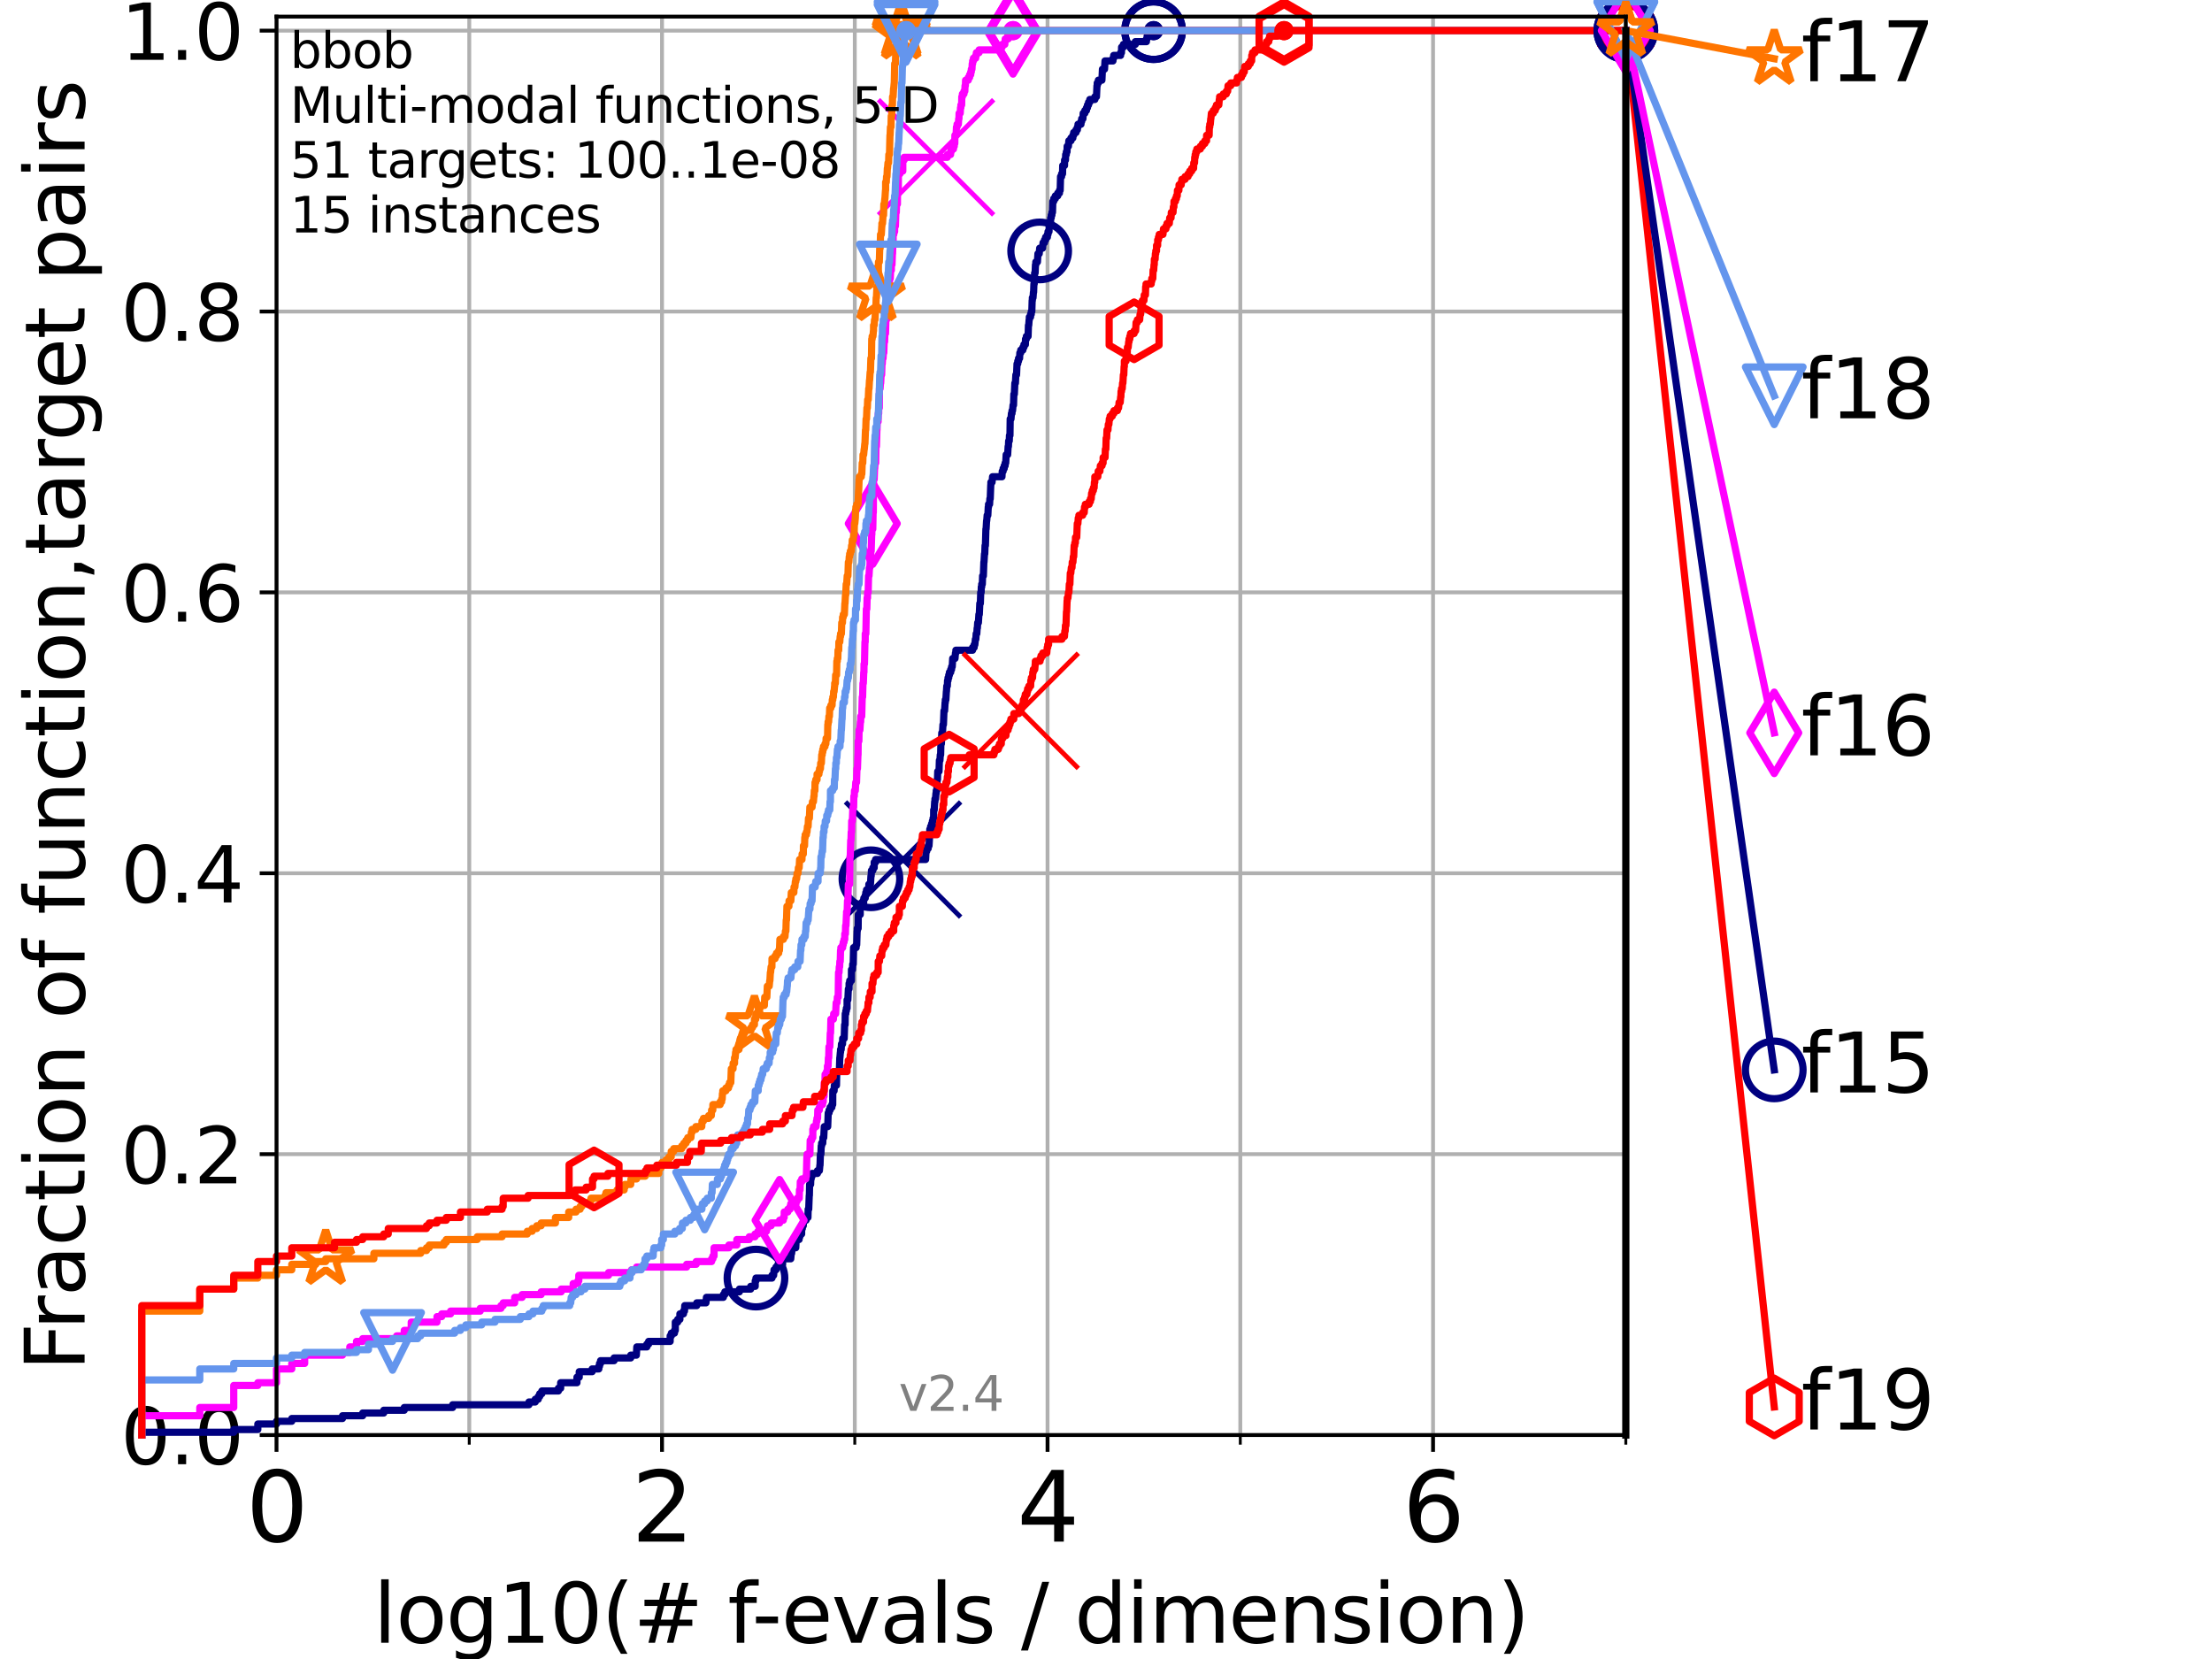 <?xml version="1.0" encoding="utf-8" standalone="no"?>
<!DOCTYPE svg PUBLIC "-//W3C//DTD SVG 1.1//EN"
  "http://www.w3.org/Graphics/SVG/1.1/DTD/svg11.dtd">
<svg height="345.6pt" version="1.1" viewBox="0 0 460.8 345.6" width="460.8pt" xmlns="http://www.w3.org/2000/svg" xmlns:xlink="http://www.w3.org/1999/xlink">
 <defs>
  <style type="text/css">*{stroke-linecap:butt;stroke-linejoin:round;}</style>
 </defs>
 <g id="figure_1">
  <g id="patch_1">
   <path d="M 0 345.6 
L 460.8 345.6 
L 460.8 0 
L 0 0 
z
" style="fill:#ffffff;"/>
  </g>
  <g id="axes_1">
   <g id="patch_2">
    <path d="M 57.6 298.944 
L 338.688 298.944 
L 338.688 3.456 
L 57.6 3.456 
z
" style="fill:#ffffff;"/>
   </g>
   <g id="matplotlib.axis_1">
    <g id="xtick_1">
     <g id="line2d_1">
      <path clip-path="url(#p26cd438093)" d="M 57.6 298.944 
L 57.6 3.456 
" style="fill:none;stroke:#b0b0b0;stroke-linecap:square;stroke-width:0.8;"/>
     </g>
     <g id="line2d_2">
      <defs>
       <path d="M 0 0 
L 0 3.5 
" id="m5d9c94eb37" style="stroke:#000000;stroke-width:0.8;"/>
      </defs>
      <g>
       <use style="stroke:#000000;stroke-width:0.8;" x="57.6" xlink:href="#m5d9c94eb37" y="298.944"/>
      </g>
     </g>
     <g id="text_1">
      <!-- 0 -->
      <g transform="translate(51.237 321.141)scale(0.2 -0.2)">
       <defs>
        <path d="M 2034 4250 
Q 1547 4250 1301 3770 
Q 1056 3291 1056 2328 
Q 1056 1369 1301 889 
Q 1547 409 2034 409 
Q 2525 409 2770 889 
Q 3016 1369 3016 2328 
Q 3016 3291 2770 3770 
Q 2525 4250 2034 4250 
z
M 2034 4750 
Q 2819 4750 3233 4129 
Q 3647 3509 3647 2328 
Q 3647 1150 3233 529 
Q 2819 -91 2034 -91 
Q 1250 -91 836 529 
Q 422 1150 422 2328 
Q 422 3509 836 4129 
Q 1250 4750 2034 4750 
z
" id="DejaVuSans-30" transform="scale(0.016)"/>
       </defs>
       <use xlink:href="#DejaVuSans-30"/>
      </g>
     </g>
    </g>
    <g id="xtick_2">
     <g id="line2d_3">
      <path clip-path="url(#p26cd438093)" d="M 137.911 298.944 
L 137.911 3.456 
" style="fill:none;stroke:#b0b0b0;stroke-linecap:square;stroke-width:0.8;"/>
     </g>
     <g id="line2d_4">
      <g>
       <use style="stroke:#000000;stroke-width:0.8;" x="137.911" xlink:href="#m5d9c94eb37" y="298.944"/>
      </g>
     </g>
     <g id="text_2">
      <!-- 2 -->
      <g transform="translate(131.548 321.141)scale(0.2 -0.2)">
       <defs>
        <path d="M 1228 531 
L 3431 531 
L 3431 0 
L 469 0 
L 469 531 
Q 828 903 1448 1529 
Q 2069 2156 2228 2338 
Q 2531 2678 2651 2914 
Q 2772 3150 2772 3378 
Q 2772 3750 2511 3984 
Q 2250 4219 1831 4219 
Q 1534 4219 1204 4116 
Q 875 4013 500 3803 
L 500 4441 
Q 881 4594 1212 4672 
Q 1544 4750 1819 4750 
Q 2544 4750 2975 4387 
Q 3406 4025 3406 3419 
Q 3406 3131 3298 2873 
Q 3191 2616 2906 2266 
Q 2828 2175 2409 1742 
Q 1991 1309 1228 531 
z
" id="DejaVuSans-32" transform="scale(0.016)"/>
       </defs>
       <use xlink:href="#DejaVuSans-32"/>
      </g>
     </g>
    </g>
    <g id="xtick_3">
     <g id="line2d_5">
      <path clip-path="url(#p26cd438093)" d="M 218.222 298.944 
L 218.222 3.456 
" style="fill:none;stroke:#b0b0b0;stroke-linecap:square;stroke-width:0.8;"/>
     </g>
     <g id="line2d_6">
      <g>
       <use style="stroke:#000000;stroke-width:0.8;" x="218.222" xlink:href="#m5d9c94eb37" y="298.944"/>
      </g>
     </g>
     <g id="text_3">
      <!-- 4 -->
      <g transform="translate(211.859 321.141)scale(0.2 -0.2)">
       <defs>
        <path d="M 2419 4116 
L 825 1625 
L 2419 1625 
L 2419 4116 
z
M 2253 4666 
L 3047 4666 
L 3047 1625 
L 3713 1625 
L 3713 1100 
L 3047 1100 
L 3047 0 
L 2419 0 
L 2419 1100 
L 313 1100 
L 313 1709 
L 2253 4666 
z
" id="DejaVuSans-34" transform="scale(0.016)"/>
       </defs>
       <use xlink:href="#DejaVuSans-34"/>
      </g>
     </g>
    </g>
    <g id="xtick_4">
     <g id="line2d_7">
      <path clip-path="url(#p26cd438093)" d="M 298.533 298.944 
L 298.533 3.456 
" style="fill:none;stroke:#b0b0b0;stroke-linecap:square;stroke-width:0.8;"/>
     </g>
     <g id="line2d_8">
      <g>
       <use style="stroke:#000000;stroke-width:0.8;" x="298.533" xlink:href="#m5d9c94eb37" y="298.944"/>
      </g>
     </g>
     <g id="text_4">
      <!-- 6 -->
      <g transform="translate(292.17 321.141)scale(0.2 -0.2)">
       <defs>
        <path d="M 2113 2584 
Q 1688 2584 1439 2293 
Q 1191 2003 1191 1497 
Q 1191 994 1439 701 
Q 1688 409 2113 409 
Q 2538 409 2786 701 
Q 3034 994 3034 1497 
Q 3034 2003 2786 2293 
Q 2538 2584 2113 2584 
z
M 3366 4563 
L 3366 3988 
Q 3128 4100 2886 4159 
Q 2644 4219 2406 4219 
Q 1781 4219 1451 3797 
Q 1122 3375 1075 2522 
Q 1259 2794 1537 2939 
Q 1816 3084 2150 3084 
Q 2853 3084 3261 2657 
Q 3669 2231 3669 1497 
Q 3669 778 3244 343 
Q 2819 -91 2113 -91 
Q 1303 -91 875 529 
Q 447 1150 447 2328 
Q 447 3434 972 4092 
Q 1497 4750 2381 4750 
Q 2619 4750 2861 4703 
Q 3103 4656 3366 4563 
z
" id="DejaVuSans-36" transform="scale(0.016)"/>
       </defs>
       <use xlink:href="#DejaVuSans-36"/>
      </g>
     </g>
    </g>
    <g id="xtick_5">
     <g id="line2d_9">
      <path clip-path="url(#p26cd438093)" d="M 97.755 298.944 
L 97.755 3.456 
" style="fill:none;stroke:#b0b0b0;stroke-linecap:square;stroke-width:0.8;"/>
     </g>
     <g id="line2d_10">
      <defs>
       <path d="M 0 0 
L 0 2 
" id="mb3c25a87fb" style="stroke:#000000;stroke-width:0.6;"/>
      </defs>
      <g>
       <use style="stroke:#000000;stroke-width:0.6;" x="97.755" xlink:href="#mb3c25a87fb" y="298.944"/>
      </g>
     </g>
    </g>
    <g id="xtick_6">
     <g id="line2d_11">
      <path clip-path="url(#p26cd438093)" d="M 178.066 298.944 
L 178.066 3.456 
" style="fill:none;stroke:#b0b0b0;stroke-linecap:square;stroke-width:0.8;"/>
     </g>
     <g id="line2d_12">
      <g>
       <use style="stroke:#000000;stroke-width:0.6;" x="178.066" xlink:href="#mb3c25a87fb" y="298.944"/>
      </g>
     </g>
    </g>
    <g id="xtick_7">
     <g id="line2d_13">
      <path clip-path="url(#p26cd438093)" d="M 258.377 298.944 
L 258.377 3.456 
" style="fill:none;stroke:#b0b0b0;stroke-linecap:square;stroke-width:0.8;"/>
     </g>
     <g id="line2d_14">
      <g>
       <use style="stroke:#000000;stroke-width:0.6;" x="258.377" xlink:href="#mb3c25a87fb" y="298.944"/>
      </g>
     </g>
    </g>
    <g id="xtick_8">
     <g id="line2d_15">
      <path clip-path="url(#p26cd438093)" d="M 338.688 298.944 
L 338.688 3.456 
" style="fill:none;stroke:#b0b0b0;stroke-linecap:square;stroke-width:0.8;"/>
     </g>
     <g id="line2d_16">
      <g>
       <use style="stroke:#000000;stroke-width:0.6;" x="338.688" xlink:href="#mb3c25a87fb" y="298.944"/>
      </g>
     </g>
    </g>
    <g id="text_5">
     <!-- log10(# f-evals / dimension) -->
     <g transform="translate(77.764 342.218)scale(0.17 -0.17)">
      <defs>
       <path d="M 603 4863 
L 1178 4863 
L 1178 0 
L 603 0 
L 603 4863 
z
" id="DejaVuSans-6c" transform="scale(0.016)"/>
       <path d="M 1959 3097 
Q 1497 3097 1228 2736 
Q 959 2375 959 1747 
Q 959 1119 1226 758 
Q 1494 397 1959 397 
Q 2419 397 2687 759 
Q 2956 1122 2956 1747 
Q 2956 2369 2687 2733 
Q 2419 3097 1959 3097 
z
M 1959 3584 
Q 2709 3584 3137 3096 
Q 3566 2609 3566 1747 
Q 3566 888 3137 398 
Q 2709 -91 1959 -91 
Q 1206 -91 779 398 
Q 353 888 353 1747 
Q 353 2609 779 3096 
Q 1206 3584 1959 3584 
z
" id="DejaVuSans-6f" transform="scale(0.016)"/>
       <path d="M 2906 1791 
Q 2906 2416 2648 2759 
Q 2391 3103 1925 3103 
Q 1463 3103 1205 2759 
Q 947 2416 947 1791 
Q 947 1169 1205 825 
Q 1463 481 1925 481 
Q 2391 481 2648 825 
Q 2906 1169 2906 1791 
z
M 3481 434 
Q 3481 -459 3084 -895 
Q 2688 -1331 1869 -1331 
Q 1566 -1331 1297 -1286 
Q 1028 -1241 775 -1147 
L 775 -588 
Q 1028 -725 1275 -790 
Q 1522 -856 1778 -856 
Q 2344 -856 2625 -561 
Q 2906 -266 2906 331 
L 2906 616 
Q 2728 306 2450 153 
Q 2172 0 1784 0 
Q 1141 0 747 490 
Q 353 981 353 1791 
Q 353 2603 747 3093 
Q 1141 3584 1784 3584 
Q 2172 3584 2450 3431 
Q 2728 3278 2906 2969 
L 2906 3500 
L 3481 3500 
L 3481 434 
z
" id="DejaVuSans-67" transform="scale(0.016)"/>
       <path d="M 794 531 
L 1825 531 
L 1825 4091 
L 703 3866 
L 703 4441 
L 1819 4666 
L 2450 4666 
L 2450 531 
L 3481 531 
L 3481 0 
L 794 0 
L 794 531 
z
" id="DejaVuSans-31" transform="scale(0.016)"/>
       <path d="M 1984 4856 
Q 1566 4138 1362 3434 
Q 1159 2731 1159 2009 
Q 1159 1288 1364 580 
Q 1569 -128 1984 -844 
L 1484 -844 
Q 1016 -109 783 600 
Q 550 1309 550 2009 
Q 550 2706 781 3412 
Q 1013 4119 1484 4856 
L 1984 4856 
z
" id="DejaVuSans-28" transform="scale(0.016)"/>
       <path d="M 3272 2816 
L 2363 2816 
L 2100 1772 
L 3016 1772 
L 3272 2816 
z
M 2803 4594 
L 2478 3297 
L 3391 3297 
L 3719 4594 
L 4219 4594 
L 3897 3297 
L 4872 3297 
L 4872 2816 
L 3775 2816 
L 3519 1772 
L 4513 1772 
L 4513 1294 
L 3397 1294 
L 3072 0 
L 2572 0 
L 2894 1294 
L 1978 1294 
L 1656 0 
L 1153 0 
L 1478 1294 
L 494 1294 
L 494 1772 
L 1594 1772 
L 1856 2816 
L 850 2816 
L 850 3297 
L 1978 3297 
L 2297 4594 
L 2803 4594 
z
" id="DejaVuSans-23" transform="scale(0.016)"/>
       <path id="DejaVuSans-20" transform="scale(0.016)"/>
       <path d="M 2375 4863 
L 2375 4384 
L 1825 4384 
Q 1516 4384 1395 4259 
Q 1275 4134 1275 3809 
L 1275 3500 
L 2222 3500 
L 2222 3053 
L 1275 3053 
L 1275 0 
L 697 0 
L 697 3053 
L 147 3053 
L 147 3500 
L 697 3500 
L 697 3744 
Q 697 4328 969 4595 
Q 1241 4863 1831 4863 
L 2375 4863 
z
" id="DejaVuSans-66" transform="scale(0.016)"/>
       <path d="M 313 2009 
L 1997 2009 
L 1997 1497 
L 313 1497 
L 313 2009 
z
" id="DejaVuSans-2d" transform="scale(0.016)"/>
       <path d="M 3597 1894 
L 3597 1613 
L 953 1613 
Q 991 1019 1311 708 
Q 1631 397 2203 397 
Q 2534 397 2845 478 
Q 3156 559 3463 722 
L 3463 178 
Q 3153 47 2828 -22 
Q 2503 -91 2169 -91 
Q 1331 -91 842 396 
Q 353 884 353 1716 
Q 353 2575 817 3079 
Q 1281 3584 2069 3584 
Q 2775 3584 3186 3129 
Q 3597 2675 3597 1894 
z
M 3022 2063 
Q 3016 2534 2758 2815 
Q 2500 3097 2075 3097 
Q 1594 3097 1305 2825 
Q 1016 2553 972 2059 
L 3022 2063 
z
" id="DejaVuSans-65" transform="scale(0.016)"/>
       <path d="M 191 3500 
L 800 3500 
L 1894 563 
L 2988 3500 
L 3597 3500 
L 2284 0 
L 1503 0 
L 191 3500 
z
" id="DejaVuSans-76" transform="scale(0.016)"/>
       <path d="M 2194 1759 
Q 1497 1759 1228 1600 
Q 959 1441 959 1056 
Q 959 750 1161 570 
Q 1363 391 1709 391 
Q 2188 391 2477 730 
Q 2766 1069 2766 1631 
L 2766 1759 
L 2194 1759 
z
M 3341 1997 
L 3341 0 
L 2766 0 
L 2766 531 
Q 2569 213 2275 61 
Q 1981 -91 1556 -91 
Q 1019 -91 701 211 
Q 384 513 384 1019 
Q 384 1609 779 1909 
Q 1175 2209 1959 2209 
L 2766 2209 
L 2766 2266 
Q 2766 2663 2505 2880 
Q 2244 3097 1772 3097 
Q 1472 3097 1187 3025 
Q 903 2953 641 2809 
L 641 3341 
Q 956 3463 1253 3523 
Q 1550 3584 1831 3584 
Q 2591 3584 2966 3190 
Q 3341 2797 3341 1997 
z
" id="DejaVuSans-61" transform="scale(0.016)"/>
       <path d="M 2834 3397 
L 2834 2853 
Q 2591 2978 2328 3040 
Q 2066 3103 1784 3103 
Q 1356 3103 1142 2972 
Q 928 2841 928 2578 
Q 928 2378 1081 2264 
Q 1234 2150 1697 2047 
L 1894 2003 
Q 2506 1872 2764 1633 
Q 3022 1394 3022 966 
Q 3022 478 2636 193 
Q 2250 -91 1575 -91 
Q 1294 -91 989 -36 
Q 684 19 347 128 
L 347 722 
Q 666 556 975 473 
Q 1284 391 1588 391 
Q 1994 391 2212 530 
Q 2431 669 2431 922 
Q 2431 1156 2273 1281 
Q 2116 1406 1581 1522 
L 1381 1569 
Q 847 1681 609 1914 
Q 372 2147 372 2553 
Q 372 3047 722 3315 
Q 1072 3584 1716 3584 
Q 2034 3584 2315 3537 
Q 2597 3491 2834 3397 
z
" id="DejaVuSans-73" transform="scale(0.016)"/>
       <path d="M 1625 4666 
L 2156 4666 
L 531 -594 
L 0 -594 
L 1625 4666 
z
" id="DejaVuSans-2f" transform="scale(0.016)"/>
       <path d="M 2906 2969 
L 2906 4863 
L 3481 4863 
L 3481 0 
L 2906 0 
L 2906 525 
Q 2725 213 2448 61 
Q 2172 -91 1784 -91 
Q 1150 -91 751 415 
Q 353 922 353 1747 
Q 353 2572 751 3078 
Q 1150 3584 1784 3584 
Q 2172 3584 2448 3432 
Q 2725 3281 2906 2969 
z
M 947 1747 
Q 947 1113 1208 752 
Q 1469 391 1925 391 
Q 2381 391 2643 752 
Q 2906 1113 2906 1747 
Q 2906 2381 2643 2742 
Q 2381 3103 1925 3103 
Q 1469 3103 1208 2742 
Q 947 2381 947 1747 
z
" id="DejaVuSans-64" transform="scale(0.016)"/>
       <path d="M 603 3500 
L 1178 3500 
L 1178 0 
L 603 0 
L 603 3500 
z
M 603 4863 
L 1178 4863 
L 1178 4134 
L 603 4134 
L 603 4863 
z
" id="DejaVuSans-69" transform="scale(0.016)"/>
       <path d="M 3328 2828 
Q 3544 3216 3844 3400 
Q 4144 3584 4550 3584 
Q 5097 3584 5394 3201 
Q 5691 2819 5691 2113 
L 5691 0 
L 5113 0 
L 5113 2094 
Q 5113 2597 4934 2840 
Q 4756 3084 4391 3084 
Q 3944 3084 3684 2787 
Q 3425 2491 3425 1978 
L 3425 0 
L 2847 0 
L 2847 2094 
Q 2847 2600 2669 2842 
Q 2491 3084 2119 3084 
Q 1678 3084 1418 2786 
Q 1159 2488 1159 1978 
L 1159 0 
L 581 0 
L 581 3500 
L 1159 3500 
L 1159 2956 
Q 1356 3278 1631 3431 
Q 1906 3584 2284 3584 
Q 2666 3584 2933 3390 
Q 3200 3197 3328 2828 
z
" id="DejaVuSans-6d" transform="scale(0.016)"/>
       <path d="M 3513 2113 
L 3513 0 
L 2938 0 
L 2938 2094 
Q 2938 2591 2744 2837 
Q 2550 3084 2163 3084 
Q 1697 3084 1428 2787 
Q 1159 2491 1159 1978 
L 1159 0 
L 581 0 
L 581 3500 
L 1159 3500 
L 1159 2956 
Q 1366 3272 1645 3428 
Q 1925 3584 2291 3584 
Q 2894 3584 3203 3211 
Q 3513 2838 3513 2113 
z
" id="DejaVuSans-6e" transform="scale(0.016)"/>
       <path d="M 513 4856 
L 1013 4856 
Q 1481 4119 1714 3412 
Q 1947 2706 1947 2009 
Q 1947 1309 1714 600 
Q 1481 -109 1013 -844 
L 513 -844 
Q 928 -128 1133 580 
Q 1338 1288 1338 2009 
Q 1338 2731 1133 3434 
Q 928 4138 513 4856 
z
" id="DejaVuSans-29" transform="scale(0.016)"/>
      </defs>
      <use xlink:href="#DejaVuSans-6c"/>
      <use x="27.783" xlink:href="#DejaVuSans-6f"/>
      <use x="88.965" xlink:href="#DejaVuSans-67"/>
      <use x="152.441" xlink:href="#DejaVuSans-31"/>
      <use x="216.064" xlink:href="#DejaVuSans-30"/>
      <use x="279.688" xlink:href="#DejaVuSans-28"/>
      <use x="318.701" xlink:href="#DejaVuSans-23"/>
      <use x="402.49" xlink:href="#DejaVuSans-20"/>
      <use x="434.277" xlink:href="#DejaVuSans-66"/>
      <use x="463.982" xlink:href="#DejaVuSans-2d"/>
      <use x="500.066" xlink:href="#DejaVuSans-65"/>
      <use x="561.59" xlink:href="#DejaVuSans-76"/>
      <use x="620.77" xlink:href="#DejaVuSans-61"/>
      <use x="682.049" xlink:href="#DejaVuSans-6c"/>
      <use x="709.832" xlink:href="#DejaVuSans-73"/>
      <use x="761.932" xlink:href="#DejaVuSans-20"/>
      <use x="793.719" xlink:href="#DejaVuSans-2f"/>
      <use x="827.41" xlink:href="#DejaVuSans-20"/>
      <use x="859.197" xlink:href="#DejaVuSans-64"/>
      <use x="922.674" xlink:href="#DejaVuSans-69"/>
      <use x="950.457" xlink:href="#DejaVuSans-6d"/>
      <use x="1047.869" xlink:href="#DejaVuSans-65"/>
      <use x="1109.393" xlink:href="#DejaVuSans-6e"/>
      <use x="1172.771" xlink:href="#DejaVuSans-73"/>
      <use x="1224.871" xlink:href="#DejaVuSans-69"/>
      <use x="1252.654" xlink:href="#DejaVuSans-6f"/>
      <use x="1313.836" xlink:href="#DejaVuSans-6e"/>
      <use x="1377.215" xlink:href="#DejaVuSans-29"/>
     </g>
    </g>
   </g>
   <g id="matplotlib.axis_2">
    <g id="ytick_1">
     <g id="line2d_17">
      <path clip-path="url(#p26cd438093)" d="M 57.6 298.944 
L 338.688 298.944 
" style="fill:none;stroke:#b0b0b0;stroke-linecap:square;stroke-width:0.8;"/>
     </g>
     <g id="line2d_18">
      <defs>
       <path d="M 0 0 
L -3.5 0 
" id="m1e675af64c" style="stroke:#000000;stroke-width:0.8;"/>
      </defs>
      <g>
       <use style="stroke:#000000;stroke-width:0.8;" x="57.6" xlink:href="#m1e675af64c" y="298.944"/>
      </g>
     </g>
     <g id="text_6">
      <!-- 0.0 -->
      <g transform="translate(25.155 305.023)scale(0.16 -0.16)">
       <defs>
        <path d="M 684 794 
L 1344 794 
L 1344 0 
L 684 0 
L 684 794 
z
" id="DejaVuSans-2e" transform="scale(0.016)"/>
       </defs>
       <use xlink:href="#DejaVuSans-30"/>
       <use x="63.623" xlink:href="#DejaVuSans-2e"/>
       <use x="95.41" xlink:href="#DejaVuSans-30"/>
      </g>
     </g>
    </g>
    <g id="ytick_2">
     <g id="line2d_19">
      <path clip-path="url(#p26cd438093)" d="M 57.6 240.432 
L 338.688 240.432 
" style="fill:none;stroke:#b0b0b0;stroke-linecap:square;stroke-width:0.8;"/>
     </g>
     <g id="line2d_20">
      <g>
       <use style="stroke:#000000;stroke-width:0.8;" x="57.6" xlink:href="#m1e675af64c" y="240.432"/>
      </g>
     </g>
     <g id="text_7">
      <!-- 0.2 -->
      <g transform="translate(25.155 246.51)scale(0.16 -0.16)">
       <use xlink:href="#DejaVuSans-30"/>
       <use x="63.623" xlink:href="#DejaVuSans-2e"/>
       <use x="95.41" xlink:href="#DejaVuSans-32"/>
      </g>
     </g>
    </g>
    <g id="ytick_3">
     <g id="line2d_21">
      <path clip-path="url(#p26cd438093)" d="M 57.6 181.919 
L 338.688 181.919 
" style="fill:none;stroke:#b0b0b0;stroke-linecap:square;stroke-width:0.8;"/>
     </g>
     <g id="line2d_22">
      <g>
       <use style="stroke:#000000;stroke-width:0.8;" x="57.6" xlink:href="#m1e675af64c" y="181.919"/>
      </g>
     </g>
     <g id="text_8">
      <!-- 0.4 -->
      <g transform="translate(25.155 187.998)scale(0.16 -0.16)">
       <use xlink:href="#DejaVuSans-30"/>
       <use x="63.623" xlink:href="#DejaVuSans-2e"/>
       <use x="95.41" xlink:href="#DejaVuSans-34"/>
      </g>
     </g>
    </g>
    <g id="ytick_4">
     <g id="line2d_23">
      <path clip-path="url(#p26cd438093)" d="M 57.6 123.407 
L 338.688 123.407 
" style="fill:none;stroke:#b0b0b0;stroke-linecap:square;stroke-width:0.8;"/>
     </g>
     <g id="line2d_24">
      <g>
       <use style="stroke:#000000;stroke-width:0.8;" x="57.6" xlink:href="#m1e675af64c" y="123.407"/>
      </g>
     </g>
     <g id="text_9">
      <!-- 0.6 -->
      <g transform="translate(25.155 129.485)scale(0.16 -0.16)">
       <use xlink:href="#DejaVuSans-30"/>
       <use x="63.623" xlink:href="#DejaVuSans-2e"/>
       <use x="95.41" xlink:href="#DejaVuSans-36"/>
      </g>
     </g>
    </g>
    <g id="ytick_5">
     <g id="line2d_25">
      <path clip-path="url(#p26cd438093)" d="M 57.6 64.894 
L 338.688 64.894 
" style="fill:none;stroke:#b0b0b0;stroke-linecap:square;stroke-width:0.8;"/>
     </g>
     <g id="line2d_26">
      <g>
       <use style="stroke:#000000;stroke-width:0.8;" x="57.6" xlink:href="#m1e675af64c" y="64.894"/>
      </g>
     </g>
     <g id="text_10">
      <!-- 0.8 -->
      <g transform="translate(25.155 70.973)scale(0.16 -0.16)">
       <defs>
        <path d="M 2034 2216 
Q 1584 2216 1326 1975 
Q 1069 1734 1069 1313 
Q 1069 891 1326 650 
Q 1584 409 2034 409 
Q 2484 409 2743 651 
Q 3003 894 3003 1313 
Q 3003 1734 2745 1975 
Q 2488 2216 2034 2216 
z
M 1403 2484 
Q 997 2584 770 2862 
Q 544 3141 544 3541 
Q 544 4100 942 4425 
Q 1341 4750 2034 4750 
Q 2731 4750 3128 4425 
Q 3525 4100 3525 3541 
Q 3525 3141 3298 2862 
Q 3072 2584 2669 2484 
Q 3125 2378 3379 2068 
Q 3634 1759 3634 1313 
Q 3634 634 3220 271 
Q 2806 -91 2034 -91 
Q 1263 -91 848 271 
Q 434 634 434 1313 
Q 434 1759 690 2068 
Q 947 2378 1403 2484 
z
M 1172 3481 
Q 1172 3119 1398 2916 
Q 1625 2713 2034 2713 
Q 2441 2713 2670 2916 
Q 2900 3119 2900 3481 
Q 2900 3844 2670 4047 
Q 2441 4250 2034 4250 
Q 1625 4250 1398 4047 
Q 1172 3844 1172 3481 
z
" id="DejaVuSans-38" transform="scale(0.016)"/>
       </defs>
       <use xlink:href="#DejaVuSans-30"/>
       <use x="63.623" xlink:href="#DejaVuSans-2e"/>
       <use x="95.41" xlink:href="#DejaVuSans-38"/>
      </g>
     </g>
    </g>
    <g id="ytick_6">
     <g id="line2d_27">
      <path clip-path="url(#p26cd438093)" d="M 57.6 6.382 
L 338.688 6.382 
" style="fill:none;stroke:#b0b0b0;stroke-linecap:square;stroke-width:0.8;"/>
     </g>
     <g id="line2d_28">
      <g>
       <use style="stroke:#000000;stroke-width:0.8;" x="57.6" xlink:href="#m1e675af64c" y="6.382"/>
      </g>
     </g>
     <g id="text_11">
      <!-- 1.0 -->
      <g transform="translate(25.155 12.46)scale(0.16 -0.16)">
       <use xlink:href="#DejaVuSans-31"/>
       <use x="63.623" xlink:href="#DejaVuSans-2e"/>
       <use x="95.41" xlink:href="#DejaVuSans-30"/>
      </g>
     </g>
    </g>
    <g id="text_12">
     <!-- Fraction of function,target pairs -->
     <g transform="translate(17.62 285.585)rotate(-90)scale(0.17 -0.17)">
      <defs>
       <path d="M 628 4666 
L 3309 4666 
L 3309 4134 
L 1259 4134 
L 1259 2759 
L 3109 2759 
L 3109 2228 
L 1259 2228 
L 1259 0 
L 628 0 
L 628 4666 
z
" id="DejaVuSans-46" transform="scale(0.016)"/>
       <path d="M 2631 2963 
Q 2534 3019 2420 3045 
Q 2306 3072 2169 3072 
Q 1681 3072 1420 2755 
Q 1159 2438 1159 1844 
L 1159 0 
L 581 0 
L 581 3500 
L 1159 3500 
L 1159 2956 
Q 1341 3275 1631 3429 
Q 1922 3584 2338 3584 
Q 2397 3584 2469 3576 
Q 2541 3569 2628 3553 
L 2631 2963 
z
" id="DejaVuSans-72" transform="scale(0.016)"/>
       <path d="M 3122 3366 
L 3122 2828 
Q 2878 2963 2633 3030 
Q 2388 3097 2138 3097 
Q 1578 3097 1268 2742 
Q 959 2388 959 1747 
Q 959 1106 1268 751 
Q 1578 397 2138 397 
Q 2388 397 2633 464 
Q 2878 531 3122 666 
L 3122 134 
Q 2881 22 2623 -34 
Q 2366 -91 2075 -91 
Q 1284 -91 818 406 
Q 353 903 353 1747 
Q 353 2603 823 3093 
Q 1294 3584 2113 3584 
Q 2378 3584 2631 3529 
Q 2884 3475 3122 3366 
z
" id="DejaVuSans-63" transform="scale(0.016)"/>
       <path d="M 1172 4494 
L 1172 3500 
L 2356 3500 
L 2356 3053 
L 1172 3053 
L 1172 1153 
Q 1172 725 1289 603 
Q 1406 481 1766 481 
L 2356 481 
L 2356 0 
L 1766 0 
Q 1100 0 847 248 
Q 594 497 594 1153 
L 594 3053 
L 172 3053 
L 172 3500 
L 594 3500 
L 594 4494 
L 1172 4494 
z
" id="DejaVuSans-74" transform="scale(0.016)"/>
       <path d="M 544 1381 
L 544 3500 
L 1119 3500 
L 1119 1403 
Q 1119 906 1312 657 
Q 1506 409 1894 409 
Q 2359 409 2629 706 
Q 2900 1003 2900 1516 
L 2900 3500 
L 3475 3500 
L 3475 0 
L 2900 0 
L 2900 538 
Q 2691 219 2414 64 
Q 2138 -91 1772 -91 
Q 1169 -91 856 284 
Q 544 659 544 1381 
z
M 1991 3584 
L 1991 3584 
z
" id="DejaVuSans-75" transform="scale(0.016)"/>
       <path d="M 750 794 
L 1409 794 
L 1409 256 
L 897 -744 
L 494 -744 
L 750 256 
L 750 794 
z
" id="DejaVuSans-2c" transform="scale(0.016)"/>
       <path d="M 1159 525 
L 1159 -1331 
L 581 -1331 
L 581 3500 
L 1159 3500 
L 1159 2969 
Q 1341 3281 1617 3432 
Q 1894 3584 2278 3584 
Q 2916 3584 3314 3078 
Q 3713 2572 3713 1747 
Q 3713 922 3314 415 
Q 2916 -91 2278 -91 
Q 1894 -91 1617 61 
Q 1341 213 1159 525 
z
M 3116 1747 
Q 3116 2381 2855 2742 
Q 2594 3103 2138 3103 
Q 1681 3103 1420 2742 
Q 1159 2381 1159 1747 
Q 1159 1113 1420 752 
Q 1681 391 2138 391 
Q 2594 391 2855 752 
Q 3116 1113 3116 1747 
z
" id="DejaVuSans-70" transform="scale(0.016)"/>
      </defs>
      <use xlink:href="#DejaVuSans-46"/>
      <use x="50.27" xlink:href="#DejaVuSans-72"/>
      <use x="91.383" xlink:href="#DejaVuSans-61"/>
      <use x="152.662" xlink:href="#DejaVuSans-63"/>
      <use x="207.643" xlink:href="#DejaVuSans-74"/>
      <use x="246.852" xlink:href="#DejaVuSans-69"/>
      <use x="274.635" xlink:href="#DejaVuSans-6f"/>
      <use x="335.816" xlink:href="#DejaVuSans-6e"/>
      <use x="399.195" xlink:href="#DejaVuSans-20"/>
      <use x="430.982" xlink:href="#DejaVuSans-6f"/>
      <use x="492.164" xlink:href="#DejaVuSans-66"/>
      <use x="527.369" xlink:href="#DejaVuSans-20"/>
      <use x="559.156" xlink:href="#DejaVuSans-66"/>
      <use x="594.361" xlink:href="#DejaVuSans-75"/>
      <use x="657.74" xlink:href="#DejaVuSans-6e"/>
      <use x="721.119" xlink:href="#DejaVuSans-63"/>
      <use x="776.1" xlink:href="#DejaVuSans-74"/>
      <use x="815.309" xlink:href="#DejaVuSans-69"/>
      <use x="843.092" xlink:href="#DejaVuSans-6f"/>
      <use x="904.273" xlink:href="#DejaVuSans-6e"/>
      <use x="967.652" xlink:href="#DejaVuSans-2c"/>
      <use x="999.439" xlink:href="#DejaVuSans-74"/>
      <use x="1038.648" xlink:href="#DejaVuSans-61"/>
      <use x="1099.928" xlink:href="#DejaVuSans-72"/>
      <use x="1139.291" xlink:href="#DejaVuSans-67"/>
      <use x="1202.768" xlink:href="#DejaVuSans-65"/>
      <use x="1264.291" xlink:href="#DejaVuSans-74"/>
      <use x="1303.5" xlink:href="#DejaVuSans-20"/>
      <use x="1335.287" xlink:href="#DejaVuSans-70"/>
      <use x="1398.764" xlink:href="#DejaVuSans-61"/>
      <use x="1460.043" xlink:href="#DejaVuSans-69"/>
      <use x="1487.826" xlink:href="#DejaVuSans-72"/>
      <use x="1528.939" xlink:href="#DejaVuSans-73"/>
     </g>
    </g>
   </g>
   <g id="line2d_29">
    <defs>
     <path d="M 0 1.5 
C 0.398 1.5 0.779 1.342 1.061 1.061 
C 1.342 0.779 1.5 0.398 1.5 0 
C 1.5 -0.398 1.342 -0.779 1.061 -1.061 
C 0.779 -1.342 0.398 -1.5 0 -1.5 
C -0.398 -1.5 -0.779 -1.342 -1.061 -1.061 
C -1.342 -0.779 -1.5 -0.398 -1.5 0 
C -1.5 0.398 -1.342 0.779 -1.061 1.061 
C -0.779 1.342 -0.398 1.5 0 1.5 
z
" id="m38666ada8a" style="stroke:#000080;"/>
    </defs>
    <g>
     <use style="fill:#000080;stroke:#000080;" x="240.317" xlink:href="#m38666ada8a" y="6.382"/>
     <use style="fill:#000080;stroke:#000080;" x="240.317" xlink:href="#m38666ada8a" y="6.382"/>
    </g>
   </g>
   <g id="line2d_30">
    <path d="M 29.533 298.944 
L 29.533 298.37 
L 48.692 298.37 
L 48.692 297.797 
L 53.709 297.797 
L 53.709 296.649 
L 57.6 296.649 
L 57.6 296.076 
L 60.78 296.076 
L 60.78 295.502 
L 71.35 295.502 
L 71.35 294.928 
L 75.556 294.928 
L 75.556 294.355 
L 79.939 294.355 
L 79.939 293.781 
L 84.213 293.781 
L 84.213 293.207 
L 94.295 293.207 
L 94.295 292.634 
L 110.189 292.634 
L 110.189 292.06 
L 111.506 292.06 
L 111.506 291.487 
L 112.128 291.487 
L 112.128 290.913 
L 112.432 290.913 
L 112.432 290.339 
L 112.877 290.339 
L 112.877 289.766 
L 116.323 289.766 
L 116.323 289.192 
L 116.798 289.192 
L 116.798 288.045 
L 120.191 288.045 
L 120.191 286.897 
L 120.666 286.897 
L 120.666 285.75 
L 123.354 285.75 
L 123.354 285.176 
L 124.744 285.176 
L 124.744 284.603 
L 124.892 284.603 
L 124.892 284.029 
L 125.111 284.029 
L 125.111 283.455 
L 127.923 283.455 
L 127.923 282.882 
L 131.389 282.882 
L 131.389 282.308 
L 132.565 282.308 
L 132.66 280.587 
L 134.745 280.587 
L 134.745 280.013 
L 135.118 280.013 
L 135.118 279.44 
L 139.605 279.44 
L 139.605 278.293 
L 139.856 278.293 
L 139.856 277.719 
L 140.499 277.719 
L 140.499 277.145 
L 140.679 277.145 
L 140.679 275.424 
L 141.177 275.424 
L 141.177 274.851 
L 141.634 274.851 
L 141.634 273.703 
L 142.379 273.703 
L 142.379 273.13 
L 142.593 273.13 
L 142.647 271.982 
L 145.144 271.982 
L 145.144 271.409 
L 147.062 271.409 
L 147.165 270.261 
L 150.683 270.261 
L 150.683 269.688 
L 150.999 269.688 
L 150.999 269.114 
L 154.029 269.114 
L 154.029 268.54 
L 156.382 268.54 
L 156.382 267.967 
L 157.324 267.967 
L 157.324 266.82 
L 157.483 266.82 
L 157.483 266.246 
L 160.821 266.246 
L 160.821 265.672 
L 161.165 265.672 
L 161.247 264.525 
L 161.654 264.525 
L 161.654 263.951 
L 162.061 263.951 
L 162.061 263.378 
L 163.029 263.378 
L 163.029 262.23 
L 164.728 262.23 
L 164.832 261.083 
L 164.914 261.083 
L 165.018 259.936 
L 165.768 259.936 
L 165.859 258.215 
L 166.467 258.215 
L 166.467 257.641 
L 166.622 257.641 
L 166.622 257.067 
L 166.994 257.067 
L 166.994 255.92 
L 167.145 255.92 
L 167.145 255.346 
L 167.34 255.346 
L 167.372 254.199 
L 167.911 254.199 
L 167.911 253.626 
L 168.312 253.626 
L 168.355 251.905 
L 168.47 251.905 
L 168.579 249.036 
L 168.609 249.036 
L 168.651 246.742 
L 168.865 246.742 
L 168.9 245.594 
L 168.983 245.594 
L 168.983 245.021 
L 169.169 245.021 
L 169.169 244.447 
L 170.289 244.447 
L 170.289 243.873 
L 170.693 243.873 
L 170.799 242.726 
L 170.825 242.726 
L 170.904 240.432 
L 171.009 240.432 
L 171.077 238.711 
L 171.155 238.711 
L 171.155 238.137 
L 171.392 238.137 
L 171.433 236.99 
L 171.6 236.99 
L 171.711 234.695 
L 172.424 234.695 
L 172.535 231.827 
L 172.711 231.827 
L 172.711 231.253 
L 172.933 231.253 
L 172.933 230.679 
L 173.294 230.679 
L 173.294 230.106 
L 173.467 230.106 
L 173.486 227.238 
L 173.76 227.238 
L 173.809 226.09 
L 174.253 226.09 
L 174.314 223.222 
L 174.846 223.222 
L 174.942 220.354 
L 174.963 220.354 
L 175.063 219.206 
L 175.1 219.206 
L 175.1 218.633 
L 175.232 218.633 
L 175.294 217.485 
L 175.513 217.485 
L 175.545 216.338 
L 175.861 216.338 
L 175.952 213.47 
L 176.05 213.47 
L 176.081 211.175 
L 176.194 211.175 
L 176.194 210.602 
L 176.314 210.602 
L 176.314 210.028 
L 176.464 210.028 
L 176.464 208.307 
L 176.62 208.307 
L 176.729 206.012 
L 176.872 206.012 
L 176.879 204.865 
L 177.009 204.865 
L 177.009 204.291 
L 177.362 204.291 
L 177.376 201.997 
L 177.589 201.997 
L 177.635 200.85 
L 177.739 200.85 
L 177.817 197.408 
L 178.35 197.408 
L 178.35 196.834 
L 178.466 196.834 
L 178.555 193.966 
L 178.585 193.966 
L 178.585 193.392 
L 178.767 193.392 
L 178.797 190.524 
L 179.201 190.524 
L 179.201 188.803 
L 179.864 188.803 
L 179.962 187.082 
L 180.244 187.082 
L 180.244 186.508 
L 180.361 186.508 
L 180.361 185.935 
L 180.516 185.935 
L 180.516 185.361 
L 180.968 185.361 
L 180.997 184.214 
L 181.333 184.214 
L 181.434 182.493 
L 181.483 182.493 
L 181.537 181.345 
L 181.829 181.345 
L 181.829 180.772 
L 182.111 180.772 
L 182.111 179.624 
L 182.399 179.624 
L 182.399 179.051 
L 192.819 179.051 
L 192.904 177.33 
L 193.055 177.33 
L 193.055 176.756 
L 193.36 176.756 
L 193.36 176.183 
L 193.53 176.183 
L 193.636 174.462 
L 193.645 174.462 
L 193.695 172.741 
L 193.863 172.741 
L 193.863 172.167 
L 194.072 172.167 
L 194.072 171.593 
L 194.237 171.593 
L 194.237 171.02 
L 194.375 171.02 
L 194.375 170.446 
L 194.487 170.446 
L 194.503 168.725 
L 194.614 168.725 
L 194.71 167.004 
L 194.771 167.004 
L 194.771 166.43 
L 194.889 166.43 
L 194.973 165.283 
L 195.034 165.283 
L 195.034 164.709 
L 195.162 164.709 
L 195.232 162.415 
L 195.296 162.415 
L 195.348 160.694 
L 195.616 160.694 
L 195.69 158.399 
L 195.808 158.399 
L 195.874 157.252 
L 195.95 157.252 
L 196.003 154.957 
L 196.103 154.957 
L 196.191 152.663 
L 196.332 152.663 
L 196.436 150.942 
L 196.535 150.942 
L 196.646 148.074 
L 196.777 148.074 
L 196.879 146.353 
L 196.924 146.353 
L 196.924 145.779 
L 197.045 145.779 
L 197.143 144.058 
L 197.161 144.058 
L 197.232 142.911 
L 197.346 142.911 
L 197.39 141.763 
L 197.49 141.763 
L 197.49 141.19 
L 197.64 141.19 
L 197.64 140.616 
L 197.782 140.616 
L 197.782 140.042 
L 198.05 140.042 
L 198.05 139.469 
L 198.23 139.469 
L 198.23 138.895 
L 198.366 138.895 
L 198.461 137.174 
L 198.944 137.174 
L 199.038 136.027 
L 199.125 136.027 
L 199.125 135.453 
L 202.603 135.453 
L 202.603 134.88 
L 202.935 134.88 
L 202.935 134.306 
L 203.079 134.306 
L 203.189 133.159 
L 203.286 133.159 
L 203.355 132.011 
L 203.486 132.011 
L 203.555 130.864 
L 203.601 130.864 
L 203.671 129.717 
L 203.818 129.717 
L 203.923 127.996 
L 204.006 127.996 
L 204.111 125.701 
L 204.226 125.701 
L 204.301 123.407 
L 204.389 123.407 
L 204.424 122.259 
L 204.504 122.259 
L 204.504 121.686 
L 204.636 121.686 
L 204.691 119.965 
L 204.852 119.965 
L 204.954 117.096 
L 204.987 117.096 
L 205.087 115.375 
L 205.143 115.375 
L 205.203 113.654 
L 205.28 113.654 
L 205.38 110.213 
L 205.423 110.213 
L 205.52 108.492 
L 205.552 108.492 
L 205.643 107.344 
L 205.785 107.344 
L 205.871 105.623 
L 205.925 105.623 
L 205.925 105.05 
L 206.146 105.05 
L 206.207 103.902 
L 206.284 103.902 
L 206.393 101.034 
L 206.417 101.034 
L 206.417 100.461 
L 206.665 100.461 
L 206.767 99.313 
L 208.728 99.313 
L 208.787 98.166 
L 208.97 98.166 
L 208.97 97.592 
L 209.198 97.592 
L 209.198 97.019 
L 209.387 97.019 
L 209.387 96.445 
L 209.51 96.445 
L 209.605 94.724 
L 209.91 94.724 
L 210.013 93.003 
L 210.076 93.003 
L 210.12 91.856 
L 210.251 91.856 
L 210.288 90.708 
L 210.393 90.708 
L 210.442 87.267 
L 210.611 87.267 
L 210.697 86.119 
L 210.819 86.119 
L 210.819 85.546 
L 210.932 85.546 
L 211.033 84.398 
L 211.136 84.398 
L 211.202 82.104 
L 211.308 82.104 
L 211.41 79.809 
L 211.529 79.809 
L 211.62 78.088 
L 211.765 78.088 
L 211.863 75.793 
L 212.017 75.793 
L 212.017 75.22 
L 212.177 75.22 
L 212.177 74.646 
L 212.398 74.646 
L 212.452 73.499 
L 212.64 73.499 
L 212.64 72.925 
L 213.082 72.925 
L 213.082 72.352 
L 213.3 72.352 
L 213.3 71.778 
L 213.609 71.778 
L 213.629 70.631 
L 213.812 70.631 
L 213.812 70.057 
L 214.168 70.057 
L 214.245 67.762 
L 214.301 67.762 
L 214.387 66.615 
L 214.425 66.615 
L 214.425 66.041 
L 214.682 66.041 
L 214.682 65.468 
L 214.83 65.468 
L 214.83 64.894 
L 214.945 64.894 
L 215.017 62.599 
L 215.059 62.599 
L 215.059 62.026 
L 215.196 62.026 
L 215.282 60.879 
L 215.32 60.879 
L 215.381 59.158 
L 215.446 59.158 
L 215.534 56.863 
L 215.635 56.863 
L 215.705 55.142 
L 215.779 55.142 
L 215.779 54.568 
L 216.115 54.568 
L 216.22 52.847 
L 216.49 52.847 
L 216.582 51.7 
L 217.188 51.7 
L 217.286 50.553 
L 217.593 50.553 
L 217.593 49.979 
L 217.821 49.979 
L 217.821 49.406 
L 218.189 49.406 
L 218.189 48.832 
L 218.318 48.832 
L 218.318 48.258 
L 218.525 48.258 
L 218.576 47.111 
L 218.833 47.111 
L 218.875 45.39 
L 218.99 45.39 
L 218.99 44.816 
L 219.132 44.816 
L 219.132 44.243 
L 219.252 44.243 
L 219.321 41.948 
L 219.511 41.948 
L 219.511 41.374 
L 219.846 41.374 
L 219.846 40.801 
L 220.345 40.801 
L 220.345 40.227 
L 220.705 40.227 
L 220.705 39.653 
L 220.856 39.653 
L 220.932 36.785 
L 221.15 36.785 
L 221.15 36.212 
L 221.345 36.212 
L 221.383 34.491 
L 221.759 34.491 
L 221.769 33.343 
L 221.957 33.343 
L 221.998 32.196 
L 222.135 32.196 
L 222.135 31.622 
L 222.283 31.622 
L 222.31 30.475 
L 222.572 30.475 
L 222.657 29.328 
L 223.099 29.328 
L 223.099 28.754 
L 223.492 28.754 
L 223.492 28.18 
L 223.665 28.18 
L 223.665 27.607 
L 224.148 27.607 
L 224.148 27.033 
L 224.439 27.033 
L 224.439 26.459 
L 224.57 26.459 
L 224.57 25.886 
L 225.188 25.886 
L 225.188 25.312 
L 225.328 25.312 
L 225.328 24.738 
L 225.594 24.738 
L 225.646 23.591 
L 225.993 23.591 
L 225.993 23.018 
L 226.333 23.018 
L 226.333 22.444 
L 226.541 22.444 
L 226.541 21.87 
L 226.764 21.87 
L 226.764 21.297 
L 227.024 21.297 
L 227.024 20.723 
L 228.081 20.723 
L 228.081 20.149 
L 228.414 20.149 
L 228.518 17.855 
L 228.573 17.855 
L 228.573 17.281 
L 228.807 17.281 
L 228.807 16.707 
L 229.548 16.707 
L 229.658 14.413 
L 230.092 14.413 
L 230.192 12.692 
L 231.849 12.692 
L 231.849 12.118 
L 232 12.118 
L 232 11.544 
L 233.441 11.544 
L 233.441 10.971 
L 233.624 10.971 
L 233.646 9.824 
L 234.02 9.824 
L 234.02 9.25 
L 236.508 9.25 
L 236.508 8.676 
L 238.822 8.676 
L 238.822 8.103 
L 238.961 8.103 
L 238.961 7.529 
L 239.943 7.529 
L 239.943 6.955 
L 240.317 6.955 
L 240.317 6.382 
L 338.688 6.382 
L 338.688 6.382 
" style="fill:none;stroke:#000080;stroke-linecap:square;stroke-width:1.5;"/>
   </g>
   <g id="line2d_31">
    <defs>
     <path d="M 0 6 
C 1.591 6 3.117 5.368 4.243 4.243 
C 5.368 3.117 6 1.591 6 0 
C 6 -1.591 5.368 -3.117 4.243 -4.243 
C 3.117 -5.368 1.591 -6 0 -6 
C -1.591 -6 -3.117 -5.368 -4.243 -4.243 
C -5.368 -3.117 -6 -1.591 -6 0 
C -6 1.591 -5.368 3.117 -4.243 4.243 
C -3.117 5.368 -1.591 6 0 6 
z
" id="m64ddb251c4" style="stroke:#000080;stroke-width:1.5;"/>
    </defs>
    <g>
     <use style="fill-opacity:0;stroke:#000080;stroke-width:1.5;" x="157.483" xlink:href="#m64ddb251c4" y="266.246"/>
     <use style="fill-opacity:0;stroke:#000080;stroke-width:1.5;" x="181.434" xlink:href="#m64ddb251c4" y="183.066"/>
     <use style="fill-opacity:0;stroke:#000080;stroke-width:1.5;" x="216.582" xlink:href="#m64ddb251c4" y="52.274"/>
     <use style="fill-opacity:0;stroke:#000080;stroke-width:1.5;" x="240.317" xlink:href="#m64ddb251c4" y="6.382"/>
     <use style="fill-opacity:0;stroke:#000080;stroke-width:1.5;" x="240.317" xlink:href="#m64ddb251c4" y="6.382"/>
     <use style="fill-opacity:0;stroke:#000080;stroke-width:1.5;" x="338.688" xlink:href="#m64ddb251c4" y="6.382"/>
    </g>
   </g>
   <g id="line2d_32">
    <path style="fill:none;stroke:#000080;stroke-linecap:square;stroke-width:1.5;"/>
    <g/>
   </g>
   <g id="line2d_33">
    <path clip-path="url(#p26cd438093)" d="M 188.122 179.051 
" style="fill:none;stroke:#000080;stroke-linecap:square;stroke-width:1.5;"/>
    <defs>
     <path d="M -12 12 
L 12 -12 
M -12 -12 
L 12 12 
" id="mc4477cd0e2" style="stroke:#000080;"/>
    </defs>
    <g clip-path="url(#p26cd438093)">
     <use style="fill:#000080;stroke:#000080;" x="188.122" xlink:href="#mc4477cd0e2" y="179.051"/>
    </g>
   </g>
   <g id="line2d_34">
    <defs>
     <path d="M 0 1.5 
C 0.398 1.5 0.779 1.342 1.061 1.061 
C 1.342 0.779 1.5 0.398 1.5 0 
C 1.5 -0.398 1.342 -0.779 1.061 -1.061 
C 0.779 -1.342 0.398 -1.5 0 -1.5 
C -0.398 -1.5 -0.779 -1.342 -1.061 -1.061 
C -1.342 -0.779 -1.5 -0.398 -1.5 0 
C -1.5 0.398 -1.342 0.779 -1.061 1.061 
C -0.779 1.342 -0.398 1.5 0 1.5 
z
" id="m89c036e954" style="stroke:#ff00ff;"/>
    </defs>
    <g>
     <use style="fill:#ff00ff;stroke:#ff00ff;" x="211.035" xlink:href="#m89c036e954" y="6.382"/>
     <use style="fill:#ff00ff;stroke:#ff00ff;" x="211.035" xlink:href="#m89c036e954" y="6.382"/>
    </g>
   </g>
   <g id="line2d_35">
    <path d="M 29.533 298.944 
L 29.533 294.928 
L 41.621 294.928 
L 41.621 293.207 
L 48.692 293.207 
L 48.692 288.618 
L 53.709 288.618 
L 53.709 288.045 
L 57.6 288.045 
L 57.6 285.176 
L 60.78 285.176 
L 60.78 284.029 
L 63.468 284.029 
L 63.468 282.308 
L 71.35 282.308 
L 71.35 281.734 
L 72.868 281.734 
L 72.868 280.587 
L 74.263 280.587 
L 74.263 279.44 
L 75.556 279.44 
L 75.556 278.866 
L 82.627 278.866 
L 82.627 278.293 
L 84.213 278.293 
L 84.213 277.145 
L 85.667 277.145 
L 85.667 275.424 
L 91.03 275.424 
L 91.03 274.277 
L 92.027 274.277 
L 92.027 273.703 
L 93.864 273.703 
L 93.864 273.13 
L 100.04 273.13 
L 100.04 272.556 
L 104.355 272.556 
L 104.355 271.982 
L 104.826 271.982 
L 104.826 271.409 
L 107.213 271.409 
L 107.213 270.261 
L 108.764 270.261 
L 108.764 269.688 
L 112.73 269.688 
L 112.73 269.114 
L 116.914 269.114 
L 116.914 268.54 
L 119.402 268.54 
L 119.402 267.393 
L 120.382 267.393 
L 120.382 266.82 
L 120.572 266.82 
L 120.572 265.672 
L 126.773 265.672 
L 126.773 265.099 
L 131.541 265.099 
L 131.541 264.525 
L 132.613 264.525 
L 132.613 263.951 
L 143.041 263.951 
L 143.041 263.378 
L 145.028 263.378 
L 145.028 262.804 
L 148.239 262.804 
L 148.239 262.23 
L 148.507 262.23 
L 148.507 261.657 
L 148.752 261.657 
L 148.752 259.936 
L 151.835 259.936 
L 151.835 259.362 
L 153.495 259.362 
L 153.495 258.215 
L 156.089 258.215 
L 156.089 257.641 
L 157.278 257.641 
L 157.278 257.067 
L 157.899 257.067 
L 157.899 256.494 
L 159.678 256.494 
L 159.678 255.92 
L 159.867 255.92 
L 159.867 255.346 
L 160.642 255.346 
L 160.642 254.773 
L 162.407 254.773 
L 162.407 254.199 
L 163.169 254.199 
L 163.169 253.626 
L 163.364 253.626 
L 163.364 252.478 
L 164.118 252.478 
L 164.118 251.905 
L 164.577 251.905 
L 164.577 251.331 
L 164.728 251.331 
L 164.728 250.757 
L 165.838 250.757 
L 165.838 250.184 
L 166.076 250.184 
L 166.076 249.61 
L 166.501 249.61 
L 166.541 247.889 
L 166.676 247.889 
L 166.716 246.168 
L 167.021 246.168 
L 167.021 245.594 
L 167.867 245.594 
L 167.867 245.021 
L 167.98 245.021 
L 168.085 241.005 
L 168.128 241.005 
L 168.128 240.432 
L 168.722 240.432 
L 168.776 237.563 
L 169.065 237.563 
L 169.065 236.99 
L 169.326 236.99 
L 169.326 235.269 
L 169.469 235.269 
L 169.469 234.695 
L 169.998 234.695 
L 170.081 233.548 
L 170.18 233.548 
L 170.18 232.974 
L 170.316 232.974 
L 170.359 231.253 
L 170.677 231.253 
L 170.677 230.679 
L 170.794 230.679 
L 170.794 230.106 
L 171.351 230.106 
L 171.351 229.532 
L 171.499 229.532 
L 171.504 228.385 
L 171.666 228.385 
L 171.721 225.517 
L 171.846 225.517 
L 171.881 223.796 
L 172.187 223.796 
L 172.187 223.222 
L 172.371 223.222 
L 172.371 222.075 
L 172.506 222.075 
L 172.568 220.354 
L 172.635 220.354 
L 172.692 218.059 
L 172.867 218.059 
L 172.961 215.191 
L 173.021 215.191 
L 173.091 212.323 
L 173.612 212.323 
L 173.671 211.175 
L 174.079 211.175 
L 174.188 208.881 
L 174.37 208.881 
L 174.434 207.733 
L 174.61 207.733 
L 174.682 202.571 
L 174.787 202.571 
L 174.834 201.423 
L 174.913 201.423 
L 174.955 200.276 
L 175.038 200.276 
L 175.1 197.981 
L 175.166 197.981 
L 175.166 197.408 
L 175.537 197.408 
L 175.537 196.834 
L 175.658 196.834 
L 175.658 196.26 
L 175.833 196.26 
L 175.833 195.687 
L 175.979 195.687 
L 175.979 194.539 
L 176.116 194.539 
L 176.155 192.818 
L 176.237 192.818 
L 176.337 190.524 
L 176.352 190.524 
L 176.352 189.95 
L 176.479 189.95 
L 176.548 187.656 
L 176.627 187.656 
L 176.726 184.214 
L 176.987 184.214 
L 177.061 178.477 
L 177.12 178.477 
L 177.219 175.035 
L 177.274 175.035 
L 177.322 173.314 
L 177.387 173.314 
L 177.423 171.02 
L 177.564 171.02 
L 177.646 168.725 
L 177.689 168.725 
L 177.689 168.151 
L 177.824 168.151 
L 177.873 165.857 
L 177.965 165.857 
L 178.003 164.709 
L 178.178 164.709 
L 178.271 162.989 
L 178.432 162.989 
L 178.521 160.12 
L 178.622 160.12 
L 178.723 157.252 
L 178.747 157.252 
L 178.777 154.384 
L 178.92 154.384 
L 178.964 152.089 
L 179.132 152.089 
L 179.236 150.368 
L 179.292 150.368 
L 179.311 149.221 
L 179.511 149.221 
L 179.62 145.205 
L 179.697 145.205 
L 179.773 142.337 
L 179.845 142.337 
L 179.933 140.042 
L 179.974 140.042 
L 179.993 138.322 
L 180.086 138.322 
L 180.182 133.732 
L 180.238 133.732 
L 180.247 132.011 
L 180.373 132.011 
L 180.479 126.848 
L 180.576 126.848 
L 180.634 124.554 
L 180.724 124.554 
L 180.724 123.407 
L 180.855 123.407 
L 180.941 119.965 
L 181.029 119.965 
L 181.132 118.244 
L 181.211 118.244 
L 181.272 116.523 
L 181.347 116.523 
L 181.411 114.802 
L 181.483 114.802 
L 181.588 111.36 
L 181.62 111.36 
L 181.628 110.213 
L 181.815 110.213 
L 181.885 106.771 
L 181.927 106.771 
L 181.974 99.887 
L 182.105 99.887 
L 182.191 97.592 
L 182.218 97.592 
L 182.295 96.445 
L 182.426 96.445 
L 182.485 93.003 
L 182.575 93.003 
L 182.674 89.561 
L 182.695 89.561 
L 182.767 87.84 
L 182.929 87.84 
L 182.971 86.119 
L 183.05 86.119 
L 183.055 84.972 
L 183.178 84.972 
L 183.201 80.956 
L 183.341 80.956 
L 183.416 79.809 
L 183.462 79.809 
L 183.546 78.088 
L 183.66 78.088 
L 183.734 75.793 
L 183.792 75.793 
L 183.852 74.646 
L 183.957 74.646 
L 184.029 73.499 
L 184.11 73.499 
L 184.194 71.204 
L 184.279 71.204 
L 184.336 69.483 
L 184.467 69.483 
L 184.548 66.615 
L 184.69 66.615 
L 184.759 63.747 
L 184.931 63.747 
L 184.967 61.452 
L 185.086 61.452 
L 185.191 58.584 
L 185.295 58.584 
L 185.295 58.01 
L 185.462 58.01 
L 185.528 56.289 
L 185.687 56.289 
L 185.687 55.142 
L 185.819 55.142 
L 185.906 52.847 
L 185.933 52.847 
L 186.001 50.553 
L 186.061 50.553 
L 186.061 48.832 
L 186.199 48.832 
L 186.199 48.258 
L 186.365 48.258 
L 186.38 47.111 
L 186.529 47.111 
L 186.63 44.243 
L 186.719 44.243 
L 186.763 42.522 
L 186.949 42.522 
L 186.964 39.653 
L 187.136 39.653 
L 187.159 36.212 
L 187.477 36.212 
L 187.477 35.638 
L 188.069 35.638 
L 188.069 33.343 
L 188.352 33.343 
L 188.352 32.77 
L 197.345 32.77 
L 197.345 32.196 
L 198.025 32.196 
L 198.025 31.622 
L 198.153 31.622 
L 198.153 31.049 
L 198.625 31.049 
L 198.625 30.475 
L 198.788 30.475 
L 198.788 29.901 
L 198.903 29.901 
L 198.921 28.18 
L 199.164 28.18 
L 199.248 26.459 
L 199.374 26.459 
L 199.374 25.886 
L 199.645 25.886 
L 199.712 24.738 
L 199.767 24.738 
L 199.797 23.591 
L 200.033 23.591 
L 200.093 22.444 
L 200.167 22.444 
L 200.167 21.87 
L 200.327 21.87 
L 200.359 20.149 
L 200.483 20.149 
L 200.483 19.576 
L 200.807 19.576 
L 200.807 19.002 
L 200.994 19.002 
L 201.034 17.855 
L 201.107 17.855 
L 201.148 16.707 
L 201.71 16.707 
L 201.71 16.134 
L 201.989 16.134 
L 201.989 15.56 
L 202.219 15.56 
L 202.219 14.986 
L 202.343 14.986 
L 202.343 14.413 
L 202.477 14.413 
L 202.536 13.265 
L 202.616 13.265 
L 202.616 12.692 
L 202.781 12.692 
L 202.781 12.118 
L 203.253 12.118 
L 203.253 11.544 
L 203.396 11.544 
L 203.396 10.971 
L 203.962 10.971 
L 203.962 10.397 
L 207.484 10.397 
L 207.484 9.824 
L 208.76 9.824 
L 208.76 9.25 
L 209.319 9.25 
L 209.41 8.103 
L 210.03 8.103 
L 210.03 7.529 
L 210.281 7.529 
L 210.281 6.955 
L 211.035 6.955 
L 211.035 6.382 
L 338.688 6.382 
L 338.688 6.382 
" style="fill:none;stroke:#ff00ff;stroke-linecap:square;stroke-width:1.5;"/>
   </g>
   <g id="line2d_36">
    <defs>
     <path d="M -0 8.485 
L 5.091 0 
L 0 -8.485 
L -5.091 -0 
z
" id="m792dd80a70" style="stroke:#ff00ff;stroke-linejoin:miter;stroke-width:1.5;"/>
    </defs>
    <g>
     <use style="fill-opacity:0;stroke:#ff00ff;stroke-linejoin:miter;stroke-width:1.5;" x="162.407" xlink:href="#m792dd80a70" y="254.199"/>
     <use style="fill-opacity:0;stroke:#ff00ff;stroke-linejoin:miter;stroke-width:1.5;" x="181.815" xlink:href="#m792dd80a70" y="109.065"/>
     <use style="fill-opacity:0;stroke:#ff00ff;stroke-linejoin:miter;stroke-width:1.5;" x="211.035" xlink:href="#m792dd80a70" y="6.955"/>
     <use style="fill-opacity:0;stroke:#ff00ff;stroke-linejoin:miter;stroke-width:1.5;" x="211.035" xlink:href="#m792dd80a70" y="6.382"/>
     <use style="fill-opacity:0;stroke:#ff00ff;stroke-linejoin:miter;stroke-width:1.5;" x="211.035" xlink:href="#m792dd80a70" y="6.382"/>
     <use style="fill-opacity:0;stroke:#ff00ff;stroke-linejoin:miter;stroke-width:1.5;" x="338.688" xlink:href="#m792dd80a70" y="6.382"/>
    </g>
   </g>
   <g id="line2d_37">
    <path style="fill:none;stroke:#ff00ff;stroke-linecap:square;stroke-width:1.5;"/>
    <g/>
   </g>
   <g id="line2d_38">
    <path clip-path="url(#p26cd438093)" d="M 194.996 32.77 
" style="fill:none;stroke:#ff00ff;stroke-linecap:square;stroke-width:1.5;"/>
    <defs>
     <path d="M -12 12 
L 12 -12 
M -12 -12 
L 12 12 
" id="m18c1c4045f" style="stroke:#ff00ff;"/>
    </defs>
    <g clip-path="url(#p26cd438093)">
     <use style="fill:#ff00ff;stroke:#ff00ff;" x="194.996" xlink:href="#m18c1c4045f" y="32.77"/>
    </g>
   </g>
   <g id="line2d_39">
    <defs>
     <path d="M 0 1.5 
C 0.398 1.5 0.779 1.342 1.061 1.061 
C 1.342 0.779 1.5 0.398 1.5 0 
C 1.5 -0.398 1.342 -0.779 1.061 -1.061 
C 0.779 -1.342 0.398 -1.5 0 -1.5 
C -0.398 -1.5 -0.779 -1.342 -1.061 -1.061 
C -1.342 -0.779 -1.5 -0.398 -1.5 0 
C -1.5 0.398 -1.342 0.779 -1.061 1.061 
C -0.779 1.342 -0.398 1.5 0 1.5 
z
" id="m53226a7c05" style="stroke:#ff7500;"/>
    </defs>
    <g>
     <use style="fill:#ff7500;stroke:#ff7500;" x="187.742" xlink:href="#m53226a7c05" y="6.382"/>
     <use style="fill:#ff7500;stroke:#ff7500;" x="187.742" xlink:href="#m53226a7c05" y="6.382"/>
    </g>
   </g>
   <g id="line2d_40">
    <path d="M 29.533 298.944 
L 29.533 273.13 
L 41.621 273.13 
L 41.621 268.54 
L 48.692 268.54 
L 48.692 266.246 
L 53.709 266.246 
L 53.709 265.672 
L 57.6 265.672 
L 57.6 264.525 
L 60.78 264.525 
L 60.78 263.378 
L 65.797 263.378 
L 65.797 262.804 
L 67.851 262.804 
L 67.851 262.23 
L 77.885 262.23 
L 77.885 261.083 
L 87.644 261.083 
L 87.644 260.509 
L 88.847 260.509 
L 88.847 259.936 
L 89.419 259.936 
L 89.419 259.362 
L 92.504 259.362 
L 92.504 258.788 
L 92.969 258.788 
L 92.969 258.215 
L 99.418 258.215 
L 99.418 257.641 
L 104.592 257.641 
L 104.592 257.067 
L 109.843 257.067 
L 109.843 256.494 
L 110.86 256.494 
L 110.86 255.92 
L 111.82 255.92 
L 111.82 255.346 
L 112.73 255.346 
L 112.73 254.773 
L 115.711 254.773 
L 115.711 253.626 
L 118.471 253.626 
L 118.471 252.478 
L 119.997 252.478 
L 119.997 251.905 
L 120.852 251.905 
L 120.852 251.331 
L 121.219 251.331 
L 121.219 250.757 
L 122.865 250.757 
L 122.865 250.184 
L 123.111 250.184 
L 123.111 249.61 
L 126.031 249.61 
L 126.031 249.036 
L 126.236 249.036 
L 126.236 248.463 
L 128.531 248.463 
L 128.531 247.889 
L 130.019 247.889 
L 130.019 247.315 
L 130.182 247.315 
L 130.182 246.742 
L 131.389 246.742 
L 131.44 245.594 
L 132.613 245.594 
L 132.613 245.021 
L 134.407 245.021 
L 134.407 244.447 
L 137.235 244.447 
L 137.235 243.3 
L 137.7 243.3 
L 137.7 242.726 
L 137.911 242.726 
L 137.911 242.152 
L 138.795 242.152 
L 138.795 241.579 
L 139.35 241.579 
L 139.35 241.005 
L 139.825 241.005 
L 139.825 239.858 
L 140.348 239.858 
L 140.348 239.284 
L 142.024 239.284 
L 142.024 238.711 
L 142.459 238.711 
L 142.459 238.137 
L 142.91 238.137 
L 142.91 237.563 
L 143.273 237.563 
L 143.273 236.99 
L 143.928 236.99 
L 144.026 235.842 
L 144.173 235.842 
L 144.173 235.269 
L 144.959 235.269 
L 144.959 234.695 
L 146.194 234.695 
L 146.238 233.548 
L 146.538 233.548 
L 146.538 232.974 
L 147.63 232.974 
L 147.63 232.4 
L 148.181 232.4 
L 148.239 231.253 
L 148.488 231.253 
L 148.507 230.106 
L 150.016 230.106 
L 150.016 229.532 
L 150.327 229.532 
L 150.327 228.958 
L 150.446 228.958 
L 150.497 227.811 
L 150.565 227.811 
L 150.565 227.238 
L 151.211 227.238 
L 151.211 226.664 
L 151.756 226.664 
L 151.756 226.09 
L 151.975 226.09 
L 151.975 225.517 
L 152.238 225.517 
L 152.345 222.648 
L 152.707 222.648 
L 152.722 221.501 
L 153.018 221.501 
L 153.018 220.354 
L 153.149 220.354 
L 153.236 219.206 
L 153.323 219.206 
L 153.323 218.633 
L 153.946 218.633 
L 153.988 217.485 
L 154.112 217.485 
L 154.222 216.338 
L 154.681 216.338 
L 154.681 215.765 
L 154.92 215.765 
L 154.92 215.191 
L 155.155 215.191 
L 155.155 214.617 
L 156.455 214.617 
L 156.455 214.044 
L 156.765 214.044 
L 156.765 213.47 
L 157.163 213.47 
L 157.163 212.323 
L 157.438 212.323 
L 157.438 211.175 
L 157.932 211.175 
L 157.932 210.602 
L 158.064 210.602 
L 158.064 210.028 
L 158.336 210.028 
L 158.336 209.454 
L 159.232 209.454 
L 159.304 207.733 
L 159.748 207.733 
L 159.848 205.439 
L 160.24 205.439 
L 160.346 204.291 
L 160.385 204.291 
L 160.48 202.571 
L 160.528 202.571 
L 160.633 201.423 
L 160.802 201.423 
L 160.821 199.702 
L 161.456 199.702 
L 161.456 199.129 
L 161.761 199.129 
L 161.761 198.555 
L 162.217 198.555 
L 162.217 197.981 
L 162.372 197.981 
L 162.466 195.687 
L 163.193 195.687 
L 163.193 195.113 
L 163.534 195.113 
L 163.614 193.966 
L 163.717 193.966 
L 163.781 191.671 
L 163.844 191.671 
L 163.93 188.803 
L 164.349 188.803 
L 164.372 187.656 
L 164.75 187.656 
L 164.84 185.935 
L 165.375 185.935 
L 165.411 184.787 
L 165.59 184.787 
L 165.683 183.64 
L 165.789 183.64 
L 165.789 183.066 
L 165.957 183.066 
L 166.048 181.919 
L 166.248 181.919 
L 166.317 180.772 
L 166.48 180.772 
L 166.568 179.051 
L 167.067 179.051 
L 167.093 177.903 
L 167.346 177.903 
L 167.366 176.183 
L 167.602 176.183 
L 167.653 174.462 
L 167.729 174.462 
L 167.729 173.888 
L 167.992 173.888 
L 167.992 173.314 
L 168.11 173.314 
L 168.202 172.167 
L 168.343 172.167 
L 168.422 170.446 
L 168.609 170.446 
L 168.71 168.151 
L 169.169 168.151 
L 169.251 167.004 
L 169.452 167.004 
L 169.543 165.857 
L 169.588 165.857 
L 169.634 164.709 
L 169.758 164.709 
L 169.786 162.989 
L 169.937 162.989 
L 169.937 162.415 
L 170.207 162.415 
L 170.207 161.268 
L 170.602 161.268 
L 170.602 160.694 
L 170.725 160.694 
L 170.725 160.12 
L 170.915 160.12 
L 170.962 158.973 
L 171.108 158.973 
L 171.181 157.252 
L 171.284 157.252 
L 171.284 156.678 
L 171.397 156.678 
L 171.397 156.105 
L 171.54 156.105 
L 171.54 155.531 
L 171.856 155.531 
L 171.856 154.957 
L 172.044 154.957 
L 172.094 153.81 
L 172.386 153.81 
L 172.448 150.942 
L 172.501 150.942 
L 172.501 150.368 
L 172.621 150.368 
L 172.678 149.221 
L 172.782 149.221 
L 172.839 147.5 
L 173.086 147.5 
L 173.086 146.926 
L 173.335 146.926 
L 173.381 145.779 
L 173.49 145.779 
L 173.49 145.205 
L 173.612 145.205 
L 173.662 144.058 
L 173.756 144.058 
L 173.858 142.911 
L 173.88 142.911 
L 173.88 142.337 
L 174.022 142.337 
L 174.079 140.616 
L 174.27 140.616 
L 174.327 137.748 
L 174.422 137.748 
L 174.422 137.174 
L 174.533 137.174 
L 174.576 135.453 
L 174.72 135.453 
L 174.754 133.732 
L 174.942 133.732 
L 175.022 132.585 
L 175.1 132.585 
L 175.1 132.011 
L 175.273 132.011 
L 175.351 129.717 
L 175.501 129.717 
L 175.529 128.569 
L 175.666 128.569 
L 175.666 127.996 
L 175.9 127.996 
L 175.999 125.701 
L 176.034 125.701 
L 176.124 123.98 
L 176.178 123.98 
L 176.279 121.686 
L 176.383 121.686 
L 176.487 119.965 
L 176.635 119.965 
L 176.729 117.096 
L 176.838 117.096 
L 176.917 115.949 
L 176.995 115.949 
L 176.995 115.375 
L 177.142 115.375 
L 177.142 114.802 
L 177.329 114.802 
L 177.402 113.654 
L 177.496 113.654 
L 177.542 112.507 
L 177.742 112.507 
L 177.842 111.36 
L 177.93 111.36 
L 177.989 109.065 
L 178.073 109.065 
L 178.181 107.918 
L 178.184 107.918 
L 178.233 106.197 
L 178.302 106.197 
L 178.302 105.623 
L 178.473 105.623 
L 178.473 105.05 
L 178.747 105.05 
L 178.857 102.181 
L 178.884 102.181 
L 178.967 99.887 
L 179.017 99.887 
L 179.017 99.313 
L 179.421 99.313 
L 179.421 98.74 
L 179.534 98.74 
L 179.614 96.445 
L 179.732 96.445 
L 179.782 94.724 
L 179.915 94.724 
L 180.018 93.577 
L 180.049 93.577 
L 180.151 92.429 
L 180.185 92.429 
L 180.296 89.561 
L 180.348 89.561 
L 180.419 87.267 
L 180.51 87.267 
L 180.597 84.972 
L 180.685 84.972 
L 180.751 83.251 
L 180.87 83.251 
L 180.97 80.956 
L 181.035 80.956 
L 181.126 79.235 
L 181.156 79.235 
L 181.266 77.514 
L 181.327 77.514 
L 181.419 74.646 
L 181.543 74.646 
L 181.6 70.631 
L 181.685 70.631 
L 181.685 70.057 
L 181.851 70.057 
L 181.949 68.91 
L 181.974 68.91 
L 181.98 67.762 
L 182.108 67.762 
L 182.177 66.615 
L 182.276 66.615 
L 182.366 64.894 
L 182.439 64.894 
L 182.526 62.026 
L 182.577 62.026 
L 182.682 59.731 
L 182.924 59.731 
L 183.003 54.568 
L 183.178 54.568 
L 183.261 51.7 
L 183.351 51.7 
L 183.431 48.832 
L 183.592 48.832 
L 183.693 47.111 
L 183.713 47.111 
L 183.713 46.537 
L 183.847 46.537 
L 183.947 44.816 
L 184.063 44.816 
L 184.122 42.522 
L 184.226 42.522 
L 184.326 41.374 
L 184.348 41.374 
L 184.457 39.653 
L 184.486 39.653 
L 184.493 37.932 
L 184.632 37.932 
L 184.685 36.785 
L 184.775 36.785 
L 184.849 35.064 
L 184.889 35.064 
L 184.983 33.917 
L 185.107 33.917 
L 185.161 32.196 
L 185.292 32.196 
L 185.394 28.18 
L 185.426 28.18 
L 185.496 26.459 
L 185.61 26.459 
L 185.66 24.165 
L 185.75 24.165 
L 185.828 21.87 
L 185.915 21.87 
L 185.937 20.149 
L 186.054 20.149 
L 186.149 18.428 
L 186.173 18.428 
L 186.28 17.281 
L 186.293 17.281 
L 186.38 13.265 
L 186.535 13.265 
L 186.621 10.397 
L 186.706 10.397 
L 186.744 9.25 
L 186.852 9.25 
L 186.911 8.103 
L 187.134 8.103 
L 187.134 6.955 
L 187.742 6.955 
L 187.742 6.382 
L 338.688 6.382 
L 338.688 6.382 
" style="fill:none;stroke:#ff7500;stroke-linecap:square;stroke-width:1.5;"/>
   </g>
   <g id="line2d_41">
    <defs>
     <path d="M 0 -6 
L -1.347 -1.854 
L -5.706 -1.854 
L -2.18 0.708 
L -3.527 4.854 
L -0 2.292 
L 3.527 4.854 
L 2.18 0.708 
L 5.706 -1.854 
L 1.347 -1.854 
z
" id="ma4a8b03908" style="stroke:#ff7500;stroke-linejoin:bevel;stroke-width:1.5;"/>
    </defs>
    <g>
     <use style="fill-opacity:0;stroke:#ff7500;stroke-linejoin:bevel;stroke-width:1.5;" x="67.851" xlink:href="#ma4a8b03908" y="262.23"/>
     <use style="fill-opacity:0;stroke:#ff7500;stroke-linejoin:bevel;stroke-width:1.5;" x="157.163" xlink:href="#ma4a8b03908" y="213.47"/>
     <use style="fill-opacity:0;stroke:#ff7500;stroke-linejoin:bevel;stroke-width:1.5;" x="182.577" xlink:href="#ma4a8b03908" y="61.452"/>
     <use style="fill-opacity:0;stroke:#ff7500;stroke-linejoin:bevel;stroke-width:1.5;" x="187.742" xlink:href="#ma4a8b03908" y="6.955"/>
     <use style="fill-opacity:0;stroke:#ff7500;stroke-linejoin:bevel;stroke-width:1.5;" x="187.742" xlink:href="#ma4a8b03908" y="6.382"/>
     <use style="fill-opacity:0;stroke:#ff7500;stroke-linejoin:bevel;stroke-width:1.5;" x="338.688" xlink:href="#ma4a8b03908" y="6.382"/>
    </g>
   </g>
   <g id="line2d_42">
    <path style="fill:none;stroke:#ff7500;stroke-linecap:square;stroke-width:1.5;"/>
    <g/>
   </g>
   <g id="line2d_43">
    <defs>
     <path d="M 0 1.5 
C 0.398 1.5 0.779 1.342 1.061 1.061 
C 1.342 0.779 1.5 0.398 1.5 0 
C 1.5 -0.398 1.342 -0.779 1.061 -1.061 
C 0.779 -1.342 0.398 -1.5 0 -1.5 
C -0.398 -1.5 -0.779 -1.342 -1.061 -1.061 
C -1.342 -0.779 -1.5 -0.398 -1.5 0 
C -1.5 0.398 -1.342 0.779 -1.061 1.061 
C -0.779 1.342 -0.398 1.5 0 1.5 
z
" id="md77a80675b" style="stroke:#6495ed;"/>
    </defs>
    <g>
     <use style="fill:#6495ed;stroke:#6495ed;" x="188.751" xlink:href="#md77a80675b" y="6.382"/>
     <use style="fill:#6495ed;stroke:#6495ed;" x="188.751" xlink:href="#md77a80675b" y="6.382"/>
    </g>
   </g>
   <g id="line2d_44">
    <path d="M 29.533 298.944 
L 29.533 287.471 
L 41.621 287.471 
L 41.621 285.176 
L 48.692 285.176 
L 48.692 284.029 
L 57.6 284.029 
L 57.6 282.882 
L 60.78 282.882 
L 60.78 282.308 
L 63.468 282.308 
L 63.468 281.734 
L 74.263 281.734 
L 74.263 281.161 
L 76.759 281.161 
L 76.759 280.013 
L 78.942 280.013 
L 78.942 279.44 
L 81.776 279.44 
L 81.776 278.866 
L 87.01 278.866 
L 87.01 278.293 
L 87.644 278.293 
L 87.644 277.719 
L 94.715 277.719 
L 94.715 277.145 
L 95.918 277.145 
L 95.918 276.572 
L 97.044 276.572 
L 97.044 275.998 
L 100.344 275.998 
L 100.344 275.424 
L 103.118 275.424 
L 103.118 274.851 
L 108.389 274.851 
L 108.389 274.277 
L 110.189 274.277 
L 110.189 273.703 
L 111.023 273.703 
L 111.023 273.13 
L 112.877 273.13 
L 112.877 272.556 
L 113.168 272.556 
L 113.168 271.982 
L 118.682 271.982 
L 118.682 271.409 
L 118.891 271.409 
L 118.994 270.261 
L 119.301 270.261 
L 119.301 269.688 
L 119.997 269.688 
L 119.997 269.114 
L 121.037 269.114 
L 121.037 268.54 
L 121.844 268.54 
L 121.844 267.967 
L 129.118 267.967 
L 129.118 267.393 
L 129.348 267.393 
L 129.348 266.82 
L 130.128 266.82 
L 130.128 266.246 
L 131.236 266.246 
L 131.287 265.099 
L 131.691 265.099 
L 131.691 264.525 
L 133.578 264.525 
L 133.578 263.951 
L 134.063 263.951 
L 134.063 263.378 
L 134.365 263.378 
L 134.365 262.23 
L 134.745 262.23 
L 134.745 261.657 
L 136.073 261.657 
L 136.112 260.509 
L 136.228 260.509 
L 136.228 259.936 
L 137.665 259.936 
L 137.665 259.362 
L 137.841 259.362 
L 137.841 258.215 
L 138.188 258.215 
L 138.188 257.067 
L 140.589 257.067 
L 140.589 256.494 
L 141.578 256.494 
L 141.578 255.92 
L 142.134 255.92 
L 142.161 254.773 
L 142.884 254.773 
L 142.884 254.199 
L 143.804 254.199 
L 143.804 253.626 
L 144.511 253.626 
L 144.511 253.052 
L 145.005 253.052 
L 145.005 252.478 
L 145.236 252.478 
L 145.236 251.905 
L 146.216 251.905 
L 146.302 250.757 
L 146.791 250.757 
L 146.791 250.184 
L 147.328 250.184 
L 147.328 249.61 
L 148.181 249.61 
L 148.181 248.463 
L 148.335 248.463 
L 148.392 246.742 
L 149.432 246.742 
L 149.45 245.594 
L 150.086 245.594 
L 150.086 245.021 
L 150.327 245.021 
L 150.327 244.447 
L 150.548 244.447 
L 150.548 243.873 
L 150.8 243.873 
L 150.8 243.3 
L 150.949 243.3 
L 150.949 242.726 
L 151.195 242.726 
L 151.195 242.152 
L 151.438 242.152 
L 151.438 241.579 
L 151.597 241.579 
L 151.597 241.005 
L 151.803 241.005 
L 151.803 240.432 
L 152.207 240.432 
L 152.314 239.284 
L 152.752 239.284 
L 152.752 238.711 
L 153.222 238.711 
L 153.222 238.137 
L 153.481 238.137 
L 153.481 236.99 
L 153.68 236.99 
L 153.68 236.416 
L 154.668 236.416 
L 154.668 235.842 
L 155.038 235.842 
L 155.038 235.269 
L 155.297 235.269 
L 155.297 234.695 
L 155.527 234.695 
L 155.527 234.121 
L 155.729 234.121 
L 155.742 232.974 
L 155.892 232.974 
L 155.978 231.253 
L 156.236 231.253 
L 156.236 230.679 
L 156.43 230.679 
L 156.43 230.106 
L 156.765 230.106 
L 156.765 229.532 
L 157.243 229.532 
L 157.347 227.238 
L 157.954 227.238 
L 157.954 226.09 
L 158.13 226.09 
L 158.13 225.517 
L 158.304 225.517 
L 158.304 224.943 
L 158.53 224.943 
L 158.53 224.369 
L 158.658 224.369 
L 158.658 223.796 
L 158.879 223.796 
L 158.984 222.648 
L 159.618 222.648 
L 159.618 222.075 
L 159.818 222.075 
L 159.818 221.501 
L 160.22 221.501 
L 160.269 220.354 
L 160.442 220.354 
L 160.442 219.206 
L 160.961 219.206 
L 160.961 218.633 
L 161.119 218.633 
L 161.201 217.485 
L 161.609 217.485 
L 161.708 215.191 
L 161.929 215.191 
L 162.026 214.044 
L 162.2 214.044 
L 162.2 213.47 
L 162.432 213.47 
L 162.543 212.323 
L 162.779 212.323 
L 162.779 211.749 
L 163.004 211.749 
L 163.111 208.307 
L 163.152 208.307 
L 163.152 207.733 
L 163.389 207.733 
L 163.389 207.16 
L 163.773 207.16 
L 163.773 206.586 
L 163.891 206.586 
L 163.985 205.439 
L 164.009 205.439 
L 164.055 204.291 
L 164.172 204.291 
L 164.172 203.718 
L 164.765 203.718 
L 164.847 202.571 
L 164.959 202.571 
L 164.959 201.997 
L 165.555 201.997 
L 165.555 201.423 
L 166.186 201.423 
L 166.235 200.276 
L 166.676 200.276 
L 166.769 197.981 
L 166.836 197.981 
L 166.869 196.834 
L 167.027 196.834 
L 167.067 195.687 
L 167.468 195.687 
L 167.468 195.113 
L 167.748 195.113 
L 167.805 193.966 
L 167.861 193.966 
L 167.923 192.245 
L 168.171 192.245 
L 168.171 191.671 
L 168.355 191.671 
L 168.464 189.95 
L 168.494 189.95 
L 168.494 189.377 
L 168.728 189.377 
L 168.764 188.229 
L 168.965 188.229 
L 168.965 187.656 
L 169.164 187.656 
L 169.251 184.787 
L 169.814 184.787 
L 169.814 184.214 
L 169.925 184.214 
L 169.925 183.64 
L 170.414 183.64 
L 170.424 181.919 
L 170.857 181.919 
L 170.957 180.772 
L 170.978 180.772 
L 171.025 178.477 
L 171.139 178.477 
L 171.243 177.33 
L 171.351 177.33 
L 171.448 174.462 
L 171.499 174.462 
L 171.534 173.314 
L 171.656 173.314 
L 171.671 172.167 
L 171.861 172.167 
L 171.916 171.02 
L 172.191 171.02 
L 172.226 169.872 
L 172.448 169.872 
L 172.448 169.299 
L 172.583 169.299 
L 172.583 168.725 
L 172.862 168.725 
L 172.909 167.004 
L 172.993 167.004 
L 173.003 164.709 
L 173.463 164.709 
L 173.463 164.136 
L 173.796 164.136 
L 173.831 162.415 
L 173.938 162.415 
L 174.035 160.12 
L 174.101 160.12 
L 174.114 158.973 
L 174.227 158.973 
L 174.24 157.826 
L 174.34 157.826 
L 174.447 156.105 
L 174.563 156.105 
L 174.563 155.531 
L 174.988 155.531 
L 175.022 154.384 
L 175.15 154.384 
L 175.24 152.089 
L 175.281 152.089 
L 175.391 149.795 
L 175.428 149.795 
L 175.497 147.5 
L 175.553 147.5 
L 175.606 146.353 
L 175.904 146.353 
L 175.924 145.205 
L 176.038 145.205 
L 176.058 144.058 
L 176.248 144.058 
L 176.248 143.484 
L 176.364 143.484 
L 176.468 141.763 
L 176.589 141.763 
L 176.589 141.19 
L 176.737 141.19 
L 176.774 140.042 
L 176.931 140.042 
L 176.931 139.469 
L 177.098 139.469 
L 177.098 138.322 
L 177.245 138.322 
L 177.343 137.174 
L 177.362 137.174 
L 177.434 134.88 
L 177.496 134.88 
L 177.575 133.159 
L 177.643 133.159 
L 177.725 131.438 
L 177.774 131.438 
L 177.789 129.717 
L 177.912 129.717 
L 177.912 129.143 
L 178.202 129.143 
L 178.226 126.848 
L 178.422 126.848 
L 178.436 125.128 
L 178.555 125.128 
L 178.626 122.833 
L 178.673 122.833 
L 178.77 121.686 
L 178.957 121.686 
L 179.059 118.817 
L 179.105 118.817 
L 179.105 118.244 
L 179.418 118.244 
L 179.418 117.67 
L 179.531 117.67 
L 179.62 115.375 
L 179.763 115.375 
L 179.845 113.081 
L 179.886 113.081 
L 179.949 111.36 
L 180.114 111.36 
L 180.114 110.786 
L 180.357 110.786 
L 180.391 109.065 
L 180.473 109.065 
L 180.473 108.492 
L 180.819 108.492 
L 180.914 107.344 
L 180.953 107.344 
L 181.021 105.623 
L 181.065 105.623 
L 181.144 103.902 
L 181.249 103.902 
L 181.249 103.329 
L 181.617 103.329 
L 181.662 100.461 
L 181.753 100.461 
L 181.851 99.313 
L 181.885 99.313 
L 181.986 97.019 
L 182.102 97.019 
L 182.207 91.856 
L 182.254 91.856 
L 182.287 90.708 
L 182.377 90.708 
L 182.428 88.987 
L 182.644 88.987 
L 182.652 87.267 
L 182.887 87.267 
L 182.987 85.546 
L 183.003 85.546 
L 183.097 82.104 
L 183.17 82.104 
L 183.256 78.088 
L 183.328 78.088 
L 183.328 77.514 
L 183.444 77.514 
L 183.544 74.073 
L 183.668 74.073 
L 183.731 70.057 
L 183.807 70.057 
L 183.842 67.762 
L 183.974 67.762 
L 183.996 66.615 
L 184.186 66.615 
L 184.208 64.894 
L 184.362 64.894 
L 184.445 63.173 
L 184.495 63.173 
L 184.551 62.026 
L 184.69 62.026 
L 184.74 60.305 
L 184.877 60.305 
L 184.983 56.863 
L 185.046 56.863 
L 185.14 54.568 
L 185.288 54.568 
L 185.398 52.274 
L 185.428 52.274 
L 185.515 51.126 
L 185.555 51.126 
L 185.592 49.979 
L 185.765 49.979 
L 185.87 46.537 
L 185.935 46.537 
L 185.935 45.964 
L 186.077 45.964 
L 186.173 43.669 
L 186.217 43.669 
L 186.317 41.948 
L 186.328 41.948 
L 186.354 40.801 
L 186.454 40.801 
L 186.557 37.932 
L 186.576 37.932 
L 186.638 36.212 
L 186.698 36.212 
L 186.747 34.491 
L 186.821 34.491 
L 186.922 31.622 
L 186.976 31.622 
L 186.976 31.049 
L 187.097 31.049 
L 187.159 29.901 
L 187.211 29.901 
L 187.306 27.607 
L 187.324 27.607 
L 187.392 25.886 
L 187.441 25.886 
L 187.524 24.165 
L 187.558 24.165 
L 187.667 21.297 
L 187.756 21.297 
L 187.826 17.281 
L 187.903 17.281 
L 187.988 13.839 
L 188.03 13.839 
L 188.134 12.692 
L 188.169 12.692 
L 188.243 10.397 
L 188.315 10.397 
L 188.425 8.103 
L 188.435 8.103 
L 188.435 7.529 
L 188.683 7.529 
L 188.751 6.382 
L 338.688 6.382 
L 338.688 6.382 
" style="fill:none;stroke:#6495ed;stroke-linecap:square;stroke-width:1.5;"/>
   </g>
   <g id="line2d_45">
    <defs>
     <path d="M -0 6 
L 6 -6 
L -6 -6 
z
" id="m0becbefde1" style="stroke:#6495ed;stroke-linejoin:miter;stroke-width:1.5;"/>
    </defs>
    <g>
     <use style="fill-opacity:0;stroke:#6495ed;stroke-linejoin:miter;stroke-width:1.5;" x="81.776" xlink:href="#m0becbefde1" y="279.44"/>
     <use style="fill-opacity:0;stroke:#6495ed;stroke-linejoin:miter;stroke-width:1.5;" x="146.791" xlink:href="#m0becbefde1" y="250.184"/>
     <use style="fill-opacity:0;stroke:#6495ed;stroke-linejoin:miter;stroke-width:1.5;" x="185.046" xlink:href="#m0becbefde1" y="56.863"/>
     <use style="fill-opacity:0;stroke:#6495ed;stroke-linejoin:miter;stroke-width:1.5;" x="188.751" xlink:href="#m0becbefde1" y="6.955"/>
     <use style="fill-opacity:0;stroke:#6495ed;stroke-linejoin:miter;stroke-width:1.5;" x="188.751" xlink:href="#m0becbefde1" y="6.382"/>
     <use style="fill-opacity:0;stroke:#6495ed;stroke-linejoin:miter;stroke-width:1.5;" x="338.688" xlink:href="#m0becbefde1" y="6.382"/>
    </g>
   </g>
   <g id="line2d_46">
    <path style="fill:none;stroke:#6495ed;stroke-linecap:square;stroke-width:1.5;"/>
    <g/>
   </g>
   <g id="line2d_47">
    <defs>
     <path d="M 0 1.5 
C 0.398 1.5 0.779 1.342 1.061 1.061 
C 1.342 0.779 1.5 0.398 1.5 0 
C 1.5 -0.398 1.342 -0.779 1.061 -1.061 
C 0.779 -1.342 0.398 -1.5 0 -1.5 
C -0.398 -1.5 -0.779 -1.342 -1.061 -1.061 
C -1.342 -0.779 -1.5 -0.398 -1.5 0 
C -1.5 0.398 -1.342 0.779 -1.061 1.061 
C -0.779 1.342 -0.398 1.5 0 1.5 
z
" id="mf5bc46d19a" style="stroke:#ff0000;"/>
    </defs>
    <g>
     <use style="fill:#ff0000;stroke:#ff0000;" x="267.491" xlink:href="#mf5bc46d19a" y="6.382"/>
     <use style="fill:#ff0000;stroke:#ff0000;" x="267.491" xlink:href="#mf5bc46d19a" y="6.382"/>
    </g>
   </g>
   <g id="line2d_48">
    <path d="M 29.533 298.944 
L 29.533 271.982 
L 41.621 271.982 
L 41.621 268.54 
L 48.692 268.54 
L 48.692 265.672 
L 53.709 265.672 
L 53.709 262.804 
L 57.6 262.804 
L 57.6 261.657 
L 60.78 261.657 
L 60.78 259.936 
L 69.688 259.936 
L 69.688 258.788 
L 74.263 258.788 
L 74.263 258.215 
L 75.556 258.215 
L 75.556 257.641 
L 79.939 257.641 
L 79.939 257.067 
L 80.881 257.067 
L 80.881 255.92 
L 88.847 255.92 
L 88.847 255.346 
L 89.419 255.346 
L 89.419 254.773 
L 91.03 254.773 
L 91.03 254.199 
L 92.969 254.199 
L 92.969 253.626 
L 95.918 253.626 
L 95.918 252.478 
L 101.507 252.478 
L 101.507 251.905 
L 104.592 251.905 
L 104.592 251.331 
L 104.826 251.331 
L 104.826 249.61 
L 110.017 249.61 
L 110.017 249.036 
L 118.682 249.036 
L 118.682 248.463 
L 119.801 248.463 
L 119.801 247.889 
L 122.105 247.889 
L 122.105 247.315 
L 123.434 247.315 
L 123.434 245.594 
L 123.751 245.594 
L 123.751 245.021 
L 126.64 245.021 
L 126.64 244.447 
L 134.45 244.447 
L 134.45 243.873 
L 134.787 243.873 
L 134.787 243.3 
L 136.832 243.3 
L 136.832 242.726 
L 140.915 242.726 
L 140.915 242.152 
L 143.222 242.152 
L 143.222 241.005 
L 143.654 241.005 
L 143.704 239.858 
L 146.086 239.858 
L 146.129 238.137 
L 150.138 238.137 
L 150.138 237.563 
L 152.391 237.563 
L 152.391 236.99 
L 154.413 236.99 
L 154.413 236.416 
L 156.297 236.416 
L 156.297 235.842 
L 158.816 235.842 
L 158.816 235.269 
L 160.336 235.269 
L 160.336 234.121 
L 163.045 234.121 
L 163.045 233.548 
L 163.606 233.548 
L 163.606 232.4 
L 164.988 232.4 
L 165.062 231.253 
L 165.303 231.253 
L 165.303 230.679 
L 167.269 230.679 
L 167.34 229.532 
L 169.639 229.532 
L 169.707 228.385 
L 171.129 228.385 
L 171.129 227.811 
L 171.529 227.811 
L 171.529 227.238 
L 171.701 227.238 
L 171.781 225.517 
L 172.089 225.517 
L 172.089 224.943 
L 173.1 224.943 
L 173.1 224.369 
L 173.585 224.369 
L 173.585 223.222 
L 176.464 223.222 
L 176.464 222.075 
L 176.695 222.075 
L 176.695 220.927 
L 177.08 220.927 
L 177.117 219.78 
L 177.194 219.78 
L 177.282 218.633 
L 177.485 218.633 
L 177.485 218.059 
L 177.944 218.059 
L 177.944 217.485 
L 178.483 217.485 
L 178.483 216.338 
L 178.861 216.338 
L 178.871 215.191 
L 179.292 215.191 
L 179.292 214.617 
L 179.444 214.617 
L 179.444 213.47 
L 179.556 213.47 
L 179.556 212.896 
L 179.893 212.896 
L 179.893 211.749 
L 180.161 211.749 
L 180.161 211.175 
L 180.464 211.175 
L 180.464 210.602 
L 180.703 210.602 
L 180.804 209.454 
L 180.828 209.454 
L 180.828 208.881 
L 181.012 208.881 
L 181.012 207.733 
L 181.272 207.733 
L 181.295 206.586 
L 181.659 206.586 
L 181.659 204.865 
L 181.851 204.865 
L 181.916 203.718 
L 182.055 203.718 
L 182.055 203.144 
L 182.644 203.144 
L 182.644 202.571 
L 182.94 202.571 
L 182.948 200.276 
L 183.209 200.276 
L 183.282 199.129 
L 183.681 199.129 
L 183.736 197.981 
L 183.869 197.981 
L 183.869 197.408 
L 184.204 197.408 
L 184.204 196.834 
L 184.553 196.834 
L 184.647 195.687 
L 184.78 195.687 
L 184.78 195.113 
L 185.142 195.113 
L 185.142 194.539 
L 185.617 194.539 
L 185.617 193.966 
L 186.178 193.966 
L 186.178 192.818 
L 186.293 192.818 
L 186.293 192.245 
L 186.644 192.245 
L 186.644 191.097 
L 187.186 191.097 
L 187.186 190.524 
L 187.351 190.524 
L 187.351 188.803 
L 187.974 188.803 
L 188 187.656 
L 188.179 187.656 
L 188.179 187.082 
L 188.573 187.082 
L 188.573 186.508 
L 188.808 186.508 
L 188.808 185.935 
L 189.11 185.935 
L 189.11 185.361 
L 189.384 185.361 
L 189.384 184.787 
L 189.529 184.787 
L 189.628 183.64 
L 189.716 183.64 
L 189.716 183.066 
L 189.859 183.066 
L 189.859 182.493 
L 190.058 182.493 
L 190.058 180.772 
L 190.448 180.772 
L 190.448 179.624 
L 190.697 179.624 
L 190.697 179.051 
L 190.865 179.051 
L 190.865 177.903 
L 191.417 177.903 
L 191.417 177.33 
L 191.567 177.33 
L 191.567 176.756 
L 191.681 176.756 
L 191.681 176.183 
L 191.883 176.183 
L 191.974 175.035 
L 192.068 175.035 
L 192.163 173.888 
L 195.176 173.888 
L 195.176 173.314 
L 195.415 173.314 
L 195.415 172.741 
L 195.643 172.741 
L 195.676 171.593 
L 195.783 171.593 
L 195.783 171.02 
L 195.921 171.02 
L 195.921 170.446 
L 196.033 170.446 
L 196.033 169.872 
L 196.165 169.872 
L 196.165 169.299 
L 196.295 169.299 
L 196.295 168.725 
L 196.444 168.725 
L 196.444 167.578 
L 196.604 167.578 
L 196.61 165.857 
L 196.781 165.857 
L 196.855 164.709 
L 196.893 164.709 
L 196.893 163.562 
L 197.055 163.562 
L 197.055 162.989 
L 197.274 162.989 
L 197.348 161.841 
L 197.46 161.841 
L 197.46 160.694 
L 197.58 160.694 
L 197.58 159.547 
L 197.722 159.547 
L 197.722 158.973 
L 197.928 158.973 
L 197.928 158.399 
L 198.047 158.399 
L 198.047 157.826 
L 201.908 157.826 
L 201.908 157.252 
L 207.052 157.252 
L 207.052 156.678 
L 207.254 156.678 
L 207.254 156.105 
L 207.969 156.105 
L 207.969 155.531 
L 208.202 155.531 
L 208.202 154.957 
L 208.586 154.957 
L 208.609 153.81 
L 208.91 153.81 
L 208.91 153.236 
L 209.561 153.236 
L 209.631 152.089 
L 210.006 152.089 
L 210.006 151.516 
L 210.192 151.516 
L 210.192 150.942 
L 210.4 150.942 
L 210.4 150.368 
L 210.58 150.368 
L 210.58 149.795 
L 211.194 149.795 
L 211.194 148.647 
L 212.257 148.647 
L 212.257 148.074 
L 212.692 148.074 
L 212.692 147.5 
L 212.881 147.5 
L 212.881 146.926 
L 213.132 146.926 
L 213.195 145.779 
L 213.445 145.779 
L 213.445 145.205 
L 213.578 145.205 
L 213.578 144.632 
L 213.939 144.632 
L 213.939 144.058 
L 214.067 144.058 
L 214.067 143.484 
L 214.335 143.484 
L 214.335 142.911 
L 214.707 142.911 
L 214.731 141.763 
L 214.85 141.763 
L 214.85 141.19 
L 215.103 141.19 
L 215.146 140.042 
L 215.252 140.042 
L 215.252 139.469 
L 215.557 139.469 
L 215.656 138.322 
L 215.678 138.322 
L 215.678 137.748 
L 216.663 137.748 
L 216.663 137.174 
L 216.86 137.174 
L 216.86 136.601 
L 217.22 136.601 
L 217.22 136.027 
L 218.062 136.027 
L 218.159 134.88 
L 218.26 134.88 
L 218.26 134.306 
L 218.441 134.306 
L 218.445 133.159 
L 221.23 133.159 
L 221.23 132.585 
L 221.747 132.585 
L 221.823 131.438 
L 221.905 131.438 
L 221.949 130.29 
L 222.063 130.29 
L 222.165 127.422 
L 222.207 127.422 
L 222.294 125.128 
L 222.335 125.128 
L 222.335 124.554 
L 222.476 124.554 
L 222.584 123.407 
L 222.677 123.407 
L 222.758 121.686 
L 222.88 121.686 
L 222.961 119.391 
L 223.069 119.391 
L 223.175 118.244 
L 223.319 118.244 
L 223.369 117.096 
L 223.514 117.096 
L 223.585 115.949 
L 223.674 115.949 
L 223.765 113.654 
L 223.897 113.654 
L 223.897 113.081 
L 224.024 113.081 
L 224.043 111.934 
L 224.306 111.934 
L 224.417 109.065 
L 224.546 109.065 
L 224.618 107.918 
L 224.751 107.918 
L 224.751 107.344 
L 225.541 107.344 
L 225.541 106.771 
L 225.868 106.771 
L 225.92 105.623 
L 226.089 105.623 
L 226.089 105.05 
L 226.883 105.05 
L 226.883 104.476 
L 227.156 104.476 
L 227.156 103.902 
L 227.323 103.902 
L 227.399 102.755 
L 227.548 102.755 
L 227.548 102.181 
L 227.772 102.181 
L 227.772 101.608 
L 227.929 101.608 
L 227.981 100.461 
L 228.064 100.461 
L 228.07 99.313 
L 228.693 99.313 
L 228.769 98.166 
L 229.13 98.166 
L 229.221 97.019 
L 229.582 97.019 
L 229.582 96.445 
L 229.799 96.445 
L 229.799 95.298 
L 230.206 95.298 
L 230.266 93.577 
L 230.368 93.577 
L 230.433 91.282 
L 230.538 91.282 
L 230.609 89.561 
L 230.815 89.561 
L 230.879 88.414 
L 231.002 88.414 
L 231.089 87.267 
L 231.251 87.267 
L 231.251 86.693 
L 231.712 86.693 
L 231.712 86.119 
L 232.056 86.119 
L 232.056 85.546 
L 232.779 85.546 
L 232.779 84.972 
L 233.02 84.972 
L 233.124 83.825 
L 233.361 83.825 
L 233.451 82.677 
L 233.498 82.677 
L 233.536 81.53 
L 233.634 81.53 
L 233.634 80.956 
L 233.783 80.956 
L 233.848 79.809 
L 233.923 79.809 
L 234.015 78.088 
L 234.105 78.088 
L 234.169 76.367 
L 234.221 76.367 
L 234.221 75.22 
L 234.577 75.22 
L 234.577 74.646 
L 234.804 74.646 
L 234.861 72.352 
L 235.022 72.352 
L 235.128 71.204 
L 235.195 71.204 
L 235.195 70.631 
L 235.358 70.631 
L 235.358 70.057 
L 235.506 70.057 
L 235.506 69.483 
L 236.254 69.483 
L 236.254 68.91 
L 236.575 68.91 
L 236.663 67.189 
L 236.925 67.189 
L 236.925 66.615 
L 237.418 66.615 
L 237.493 65.468 
L 237.619 65.468 
L 237.684 64.32 
L 237.961 64.32 
L 237.972 62.599 
L 238.311 62.599 
L 238.365 61.452 
L 238.616 61.452 
L 238.662 59.731 
L 238.74 59.731 
L 238.74 59.158 
L 239.819 59.158 
L 239.819 58.584 
L 239.935 58.584 
L 239.935 58.01 
L 240.15 58.01 
L 240.209 56.289 
L 240.338 56.289 
L 240.404 55.142 
L 240.454 55.142 
L 240.473 53.995 
L 240.635 53.995 
L 240.687 52.847 
L 240.766 52.847 
L 240.766 52.274 
L 240.926 52.274 
L 240.928 51.126 
L 241.162 51.126 
L 241.162 49.979 
L 241.327 49.979 
L 241.327 49.406 
L 241.481 49.406 
L 241.481 48.832 
L 242.268 48.832 
L 242.367 47.685 
L 242.882 47.685 
L 242.882 47.111 
L 243.109 47.111 
L 243.109 46.537 
L 243.593 46.537 
L 243.668 45.39 
L 243.952 45.39 
L 244.003 44.243 
L 244.366 44.243 
L 244.426 43.095 
L 244.545 43.095 
L 244.561 41.948 
L 244.866 41.948 
L 244.866 41.374 
L 245.074 41.374 
L 245.074 40.801 
L 245.245 40.801 
L 245.278 39.653 
L 245.586 39.653 
L 245.616 38.506 
L 246.072 38.506 
L 246.072 37.932 
L 246.195 37.932 
L 246.195 37.359 
L 246.873 37.359 
L 246.873 36.785 
L 247.494 36.785 
L 247.494 36.212 
L 247.843 36.212 
L 247.843 35.638 
L 248.25 35.638 
L 248.25 35.064 
L 248.647 35.064 
L 248.685 33.917 
L 248.844 33.917 
L 248.884 32.77 
L 248.98 32.77 
L 248.98 32.196 
L 249.107 32.196 
L 249.107 31.622 
L 249.324 31.622 
L 249.324 31.049 
L 250.056 31.049 
L 250.056 30.475 
L 250.486 30.475 
L 250.486 29.901 
L 250.988 29.901 
L 250.988 29.328 
L 251.354 29.328 
L 251.356 28.18 
L 251.886 28.18 
L 251.927 26.459 
L 252.013 26.459 
L 252.013 25.886 
L 252.126 25.886 
L 252.217 24.738 
L 252.247 24.738 
L 252.353 23.591 
L 252.75 23.591 
L 252.75 23.018 
L 253.16 23.018 
L 253.16 22.444 
L 253.401 22.444 
L 253.401 21.87 
L 253.905 21.87 
L 253.998 20.723 
L 254.062 20.723 
L 254.062 20.149 
L 254.827 20.149 
L 254.827 19.576 
L 255.465 19.576 
L 255.465 19.002 
L 255.744 19.002 
L 255.822 17.855 
L 256.393 17.855 
L 256.393 17.281 
L 257.622 17.281 
L 257.622 16.707 
L 257.764 16.707 
L 257.764 16.134 
L 258.611 16.134 
L 258.611 15.56 
L 258.906 15.56 
L 258.906 14.986 
L 259.202 14.986 
L 259.299 13.839 
L 260.05 13.839 
L 260.05 13.265 
L 260.45 13.265 
L 260.45 12.692 
L 260.742 12.692 
L 260.767 11.544 
L 260.918 11.544 
L 260.918 10.971 
L 261.435 10.971 
L 261.435 10.397 
L 263.095 10.397 
L 263.095 9.824 
L 263.583 9.824 
L 263.583 9.25 
L 263.845 9.25 
L 263.845 8.676 
L 264.308 8.676 
L 264.308 8.103 
L 264.483 8.103 
L 264.483 7.529 
L 266.211 7.529 
L 266.211 6.955 
L 267.491 6.955 
L 267.491 6.382 
L 338.688 6.382 
L 338.688 6.382 
" style="fill:none;stroke:#ff0000;stroke-linecap:square;stroke-width:1.5;"/>
   </g>
   <g id="line2d_49">
    <defs>
     <path d="M 0 -6 
L -5.196 -3 
L -5.196 3 
L -0 6 
L 5.196 3 
L 5.196 -3 
z
" id="m0d38c6e259" style="stroke:#ff0000;stroke-linejoin:miter;stroke-width:1.5;"/>
    </defs>
    <g>
     <use style="fill-opacity:0;stroke:#ff0000;stroke-linejoin:miter;stroke-width:1.5;" x="123.751" xlink:href="#m0d38c6e259" y="245.594"/>
     <use style="fill-opacity:0;stroke:#ff0000;stroke-linejoin:miter;stroke-width:1.5;" x="197.722" xlink:href="#m0d38c6e259" y="158.973"/>
     <use style="fill-opacity:0;stroke:#ff0000;stroke-linejoin:miter;stroke-width:1.5;" x="236.254" xlink:href="#m0d38c6e259" y="68.91"/>
     <use style="fill-opacity:0;stroke:#ff0000;stroke-linejoin:miter;stroke-width:1.5;" x="267.491" xlink:href="#m0d38c6e259" y="6.955"/>
     <use style="fill-opacity:0;stroke:#ff0000;stroke-linejoin:miter;stroke-width:1.5;" x="267.491" xlink:href="#m0d38c6e259" y="6.382"/>
     <use style="fill-opacity:0;stroke:#ff0000;stroke-linejoin:miter;stroke-width:1.5;" x="338.688" xlink:href="#m0d38c6e259" y="6.382"/>
    </g>
   </g>
   <g id="line2d_50">
    <path style="fill:none;stroke:#ff0000;stroke-linecap:square;stroke-width:1.5;"/>
    <g/>
   </g>
   <g id="line2d_51">
    <path clip-path="url(#p26cd438093)" d="M 212.638 148.074 
" style="fill:none;stroke:#ff0000;stroke-linecap:square;stroke-width:1.5;"/>
    <defs>
     <path d="M -12 12 
L 12 -12 
M -12 -12 
L 12 12 
" id="m8b40a0ff9b" style="stroke:#ff0000;"/>
    </defs>
    <g clip-path="url(#p26cd438093)">
     <use style="fill:#ff0000;stroke:#ff0000;" x="212.638" xlink:href="#m8b40a0ff9b" y="148.074"/>
    </g>
   </g>
   <g id="line2d_52">
    <path d="M 338.688 6.382 
L 369.608 293.093 
" style="fill:none;stroke:#ff0000;stroke-linecap:square;stroke-width:1.5;"/>
    <g>
     <use style="fill-opacity:0;stroke:#ff0000;stroke-linejoin:miter;stroke-width:1.5;" x="338.688" xlink:href="#m0d38c6e259" y="6.382"/>
     <use style="fill-opacity:0;stroke:#ff0000;stroke-linejoin:miter;stroke-width:1.5;" x="369.608" xlink:href="#m0d38c6e259" y="293.093"/>
    </g>
   </g>
   <g id="line2d_53">
    <path d="M 338.688 6.382 
L 369.608 222.878 
" style="fill:none;stroke:#000080;stroke-linecap:square;stroke-width:1.5;"/>
    <g>
     <use style="fill-opacity:0;stroke:#000080;stroke-width:1.5;" x="338.688" xlink:href="#m64ddb251c4" y="6.382"/>
     <use style="fill-opacity:0;stroke:#000080;stroke-width:1.5;" x="369.608" xlink:href="#m64ddb251c4" y="222.878"/>
    </g>
   </g>
   <g id="line2d_54">
    <path d="M 338.688 6.382 
L 369.608 152.663 
" style="fill:none;stroke:#ff00ff;stroke-linecap:square;stroke-width:1.5;"/>
    <g>
     <use style="fill-opacity:0;stroke:#ff00ff;stroke-linejoin:miter;stroke-width:1.5;" x="338.688" xlink:href="#m792dd80a70" y="6.382"/>
     <use style="fill-opacity:0;stroke:#ff00ff;stroke-linejoin:miter;stroke-width:1.5;" x="369.608" xlink:href="#m792dd80a70" y="152.663"/>
    </g>
   </g>
   <g id="line2d_55">
    <path d="M 338.688 6.382 
L 369.608 82.448 
" style="fill:none;stroke:#6495ed;stroke-linecap:square;stroke-width:1.5;"/>
    <g>
     <use style="fill-opacity:0;stroke:#6495ed;stroke-linejoin:miter;stroke-width:1.5;" x="338.688" xlink:href="#m0becbefde1" y="6.382"/>
     <use style="fill-opacity:0;stroke:#6495ed;stroke-linejoin:miter;stroke-width:1.5;" x="369.608" xlink:href="#m0becbefde1" y="82.448"/>
    </g>
   </g>
   <g id="line2d_56">
    <path d="M 338.688 6.382 
L 369.608 12.233 
" style="fill:none;stroke:#ff7500;stroke-linecap:square;stroke-width:1.5;"/>
    <g>
     <use style="fill-opacity:0;stroke:#ff7500;stroke-linejoin:bevel;stroke-width:1.5;" x="338.688" xlink:href="#ma4a8b03908" y="6.382"/>
     <use style="fill-opacity:0;stroke:#ff7500;stroke-linejoin:bevel;stroke-width:1.5;" x="369.608" xlink:href="#ma4a8b03908" y="12.233"/>
    </g>
   </g>
   <g id="line2d_57">
    <path d="M 338.688 298.944 
L 338.688 6.382 
" style="fill:none;stroke:#000000;stroke-linecap:square;stroke-width:1.5;"/>
   </g>
   <g id="patch_3">
    <path d="M 57.6 298.944 
L 57.6 3.456 
" style="fill:none;stroke:#000000;stroke-linecap:square;stroke-linejoin:miter;stroke-width:0.8;"/>
   </g>
   <g id="patch_4">
    <path d="M 338.688 298.944 
L 338.688 3.456 
" style="fill:none;stroke:#000000;stroke-linecap:square;stroke-linejoin:miter;stroke-width:0.8;"/>
   </g>
   <g id="patch_5">
    <path d="M 57.6 298.944 
L 338.688 298.944 
" style="fill:none;stroke:#000000;stroke-linecap:square;stroke-linejoin:miter;stroke-width:0.8;"/>
   </g>
   <g id="patch_6">
    <path d="M 57.6 3.456 
L 338.688 3.456 
" style="fill:none;stroke:#000000;stroke-linecap:square;stroke-linejoin:miter;stroke-width:0.8;"/>
   </g>
   <g id="text_13">
    <!-- f19 -->
    <g transform="translate(375.229 297.784)scale(0.17 -0.17)">
     <defs>
      <path d="M 703 97 
L 703 672 
Q 941 559 1184 500 
Q 1428 441 1663 441 
Q 2288 441 2617 861 
Q 2947 1281 2994 2138 
Q 2813 1869 2534 1725 
Q 2256 1581 1919 1581 
Q 1219 1581 811 2004 
Q 403 2428 403 3163 
Q 403 3881 828 4315 
Q 1253 4750 1959 4750 
Q 2769 4750 3195 4129 
Q 3622 3509 3622 2328 
Q 3622 1225 3098 567 
Q 2575 -91 1691 -91 
Q 1453 -91 1209 -44 
Q 966 3 703 97 
z
M 1959 2075 
Q 2384 2075 2632 2365 
Q 2881 2656 2881 3163 
Q 2881 3666 2632 3958 
Q 2384 4250 1959 4250 
Q 1534 4250 1286 3958 
Q 1038 3666 1038 3163 
Q 1038 2656 1286 2365 
Q 1534 2075 1959 2075 
z
" id="DejaVuSans-39" transform="scale(0.016)"/>
     </defs>
     <use xlink:href="#DejaVuSans-66"/>
     <use x="35.205" xlink:href="#DejaVuSans-31"/>
     <use x="98.828" xlink:href="#DejaVuSans-39"/>
    </g>
   </g>
   <g id="text_14">
    <!-- f15 -->
    <g transform="translate(375.229 227.569)scale(0.17 -0.17)">
     <defs>
      <path d="M 691 4666 
L 3169 4666 
L 3169 4134 
L 1269 4134 
L 1269 2991 
Q 1406 3038 1543 3061 
Q 1681 3084 1819 3084 
Q 2600 3084 3056 2656 
Q 3513 2228 3513 1497 
Q 3513 744 3044 326 
Q 2575 -91 1722 -91 
Q 1428 -91 1123 -41 
Q 819 9 494 109 
L 494 744 
Q 775 591 1075 516 
Q 1375 441 1709 441 
Q 2250 441 2565 725 
Q 2881 1009 2881 1497 
Q 2881 1984 2565 2268 
Q 2250 2553 1709 2553 
Q 1456 2553 1204 2497 
Q 953 2441 691 2322 
L 691 4666 
z
" id="DejaVuSans-35" transform="scale(0.016)"/>
     </defs>
     <use xlink:href="#DejaVuSans-66"/>
     <use x="35.205" xlink:href="#DejaVuSans-31"/>
     <use x="98.828" xlink:href="#DejaVuSans-35"/>
    </g>
   </g>
   <g id="text_15">
    <!-- f16 -->
    <g transform="translate(375.229 157.354)scale(0.17 -0.17)">
     <use xlink:href="#DejaVuSans-66"/>
     <use x="35.205" xlink:href="#DejaVuSans-31"/>
     <use x="98.828" xlink:href="#DejaVuSans-36"/>
    </g>
   </g>
   <g id="text_16">
    <!-- f18 -->
    <g transform="translate(375.229 87.139)scale(0.17 -0.17)">
     <use xlink:href="#DejaVuSans-66"/>
     <use x="35.205" xlink:href="#DejaVuSans-31"/>
     <use x="98.828" xlink:href="#DejaVuSans-38"/>
    </g>
   </g>
   <g id="text_17">
    <!-- f17 -->
    <g transform="translate(375.229 16.924)scale(0.17 -0.17)">
     <defs>
      <path d="M 525 4666 
L 3525 4666 
L 3525 4397 
L 1831 0 
L 1172 0 
L 2766 4134 
L 525 4134 
L 525 4666 
z
" id="DejaVuSans-37" transform="scale(0.016)"/>
     </defs>
     <use xlink:href="#DejaVuSans-66"/>
     <use x="35.205" xlink:href="#DejaVuSans-31"/>
     <use x="98.828" xlink:href="#DejaVuSans-37"/>
    </g>
   </g>
   <g id="text_18">
    <!-- bbob -->
    <g transform="translate(60.411 14.161)scale(0.102 -0.102)">
     <defs>
      <path d="M 3116 1747 
Q 3116 2381 2855 2742 
Q 2594 3103 2138 3103 
Q 1681 3103 1420 2742 
Q 1159 2381 1159 1747 
Q 1159 1113 1420 752 
Q 1681 391 2138 391 
Q 2594 391 2855 752 
Q 3116 1113 3116 1747 
z
M 1159 2969 
Q 1341 3281 1617 3432 
Q 1894 3584 2278 3584 
Q 2916 3584 3314 3078 
Q 3713 2572 3713 1747 
Q 3713 922 3314 415 
Q 2916 -91 2278 -91 
Q 1894 -91 1617 61 
Q 1341 213 1159 525 
L 1159 0 
L 581 0 
L 581 4863 
L 1159 4863 
L 1159 2969 
z
" id="DejaVuSans-62" transform="scale(0.016)"/>
     </defs>
     <use xlink:href="#DejaVuSans-62"/>
     <use x="63.477" xlink:href="#DejaVuSans-62"/>
     <use x="126.953" xlink:href="#DejaVuSans-6f"/>
     <use x="188.135" xlink:href="#DejaVuSans-62"/>
    </g>
    <!-- Multi-modal functions, 5-D -->
    <g transform="translate(60.411 25.583)scale(0.102 -0.102)">
     <defs>
      <path d="M 628 4666 
L 1569 4666 
L 2759 1491 
L 3956 4666 
L 4897 4666 
L 4897 0 
L 4281 0 
L 4281 4097 
L 3078 897 
L 2444 897 
L 1241 4097 
L 1241 0 
L 628 0 
L 628 4666 
z
" id="DejaVuSans-4d" transform="scale(0.016)"/>
      <path d="M 1259 4147 
L 1259 519 
L 2022 519 
Q 2988 519 3436 956 
Q 3884 1394 3884 2338 
Q 3884 3275 3436 3711 
Q 2988 4147 2022 4147 
L 1259 4147 
z
M 628 4666 
L 1925 4666 
Q 3281 4666 3915 4102 
Q 4550 3538 4550 2338 
Q 4550 1131 3912 565 
Q 3275 0 1925 0 
L 628 0 
L 628 4666 
z
" id="DejaVuSans-44" transform="scale(0.016)"/>
     </defs>
     <use xlink:href="#DejaVuSans-4d"/>
     <use x="86.279" xlink:href="#DejaVuSans-75"/>
     <use x="149.658" xlink:href="#DejaVuSans-6c"/>
     <use x="177.441" xlink:href="#DejaVuSans-74"/>
     <use x="216.65" xlink:href="#DejaVuSans-69"/>
     <use x="244.434" xlink:href="#DejaVuSans-2d"/>
     <use x="280.518" xlink:href="#DejaVuSans-6d"/>
     <use x="377.93" xlink:href="#DejaVuSans-6f"/>
     <use x="439.111" xlink:href="#DejaVuSans-64"/>
     <use x="502.588" xlink:href="#DejaVuSans-61"/>
     <use x="563.867" xlink:href="#DejaVuSans-6c"/>
     <use x="591.65" xlink:href="#DejaVuSans-20"/>
     <use x="623.438" xlink:href="#DejaVuSans-66"/>
     <use x="658.643" xlink:href="#DejaVuSans-75"/>
     <use x="722.021" xlink:href="#DejaVuSans-6e"/>
     <use x="785.4" xlink:href="#DejaVuSans-63"/>
     <use x="840.381" xlink:href="#DejaVuSans-74"/>
     <use x="879.59" xlink:href="#DejaVuSans-69"/>
     <use x="907.373" xlink:href="#DejaVuSans-6f"/>
     <use x="968.555" xlink:href="#DejaVuSans-6e"/>
     <use x="1031.934" xlink:href="#DejaVuSans-73"/>
     <use x="1084.033" xlink:href="#DejaVuSans-2c"/>
     <use x="1115.82" xlink:href="#DejaVuSans-20"/>
     <use x="1147.607" xlink:href="#DejaVuSans-35"/>
     <use x="1211.23" xlink:href="#DejaVuSans-2d"/>
     <use x="1247.314" xlink:href="#DejaVuSans-44"/>
    </g>
    <!-- 51 targets: 100..1e-08 -->
    <g transform="translate(60.411 37.005)scale(0.102 -0.102)">
     <defs>
      <path d="M 750 794 
L 1409 794 
L 1409 0 
L 750 0 
L 750 794 
z
M 750 3309 
L 1409 3309 
L 1409 2516 
L 750 2516 
L 750 3309 
z
" id="DejaVuSans-3a" transform="scale(0.016)"/>
     </defs>
     <use xlink:href="#DejaVuSans-35"/>
     <use x="63.623" xlink:href="#DejaVuSans-31"/>
     <use x="127.246" xlink:href="#DejaVuSans-20"/>
     <use x="159.033" xlink:href="#DejaVuSans-74"/>
     <use x="198.242" xlink:href="#DejaVuSans-61"/>
     <use x="259.521" xlink:href="#DejaVuSans-72"/>
     <use x="298.885" xlink:href="#DejaVuSans-67"/>
     <use x="362.361" xlink:href="#DejaVuSans-65"/>
     <use x="423.885" xlink:href="#DejaVuSans-74"/>
     <use x="463.094" xlink:href="#DejaVuSans-73"/>
     <use x="515.193" xlink:href="#DejaVuSans-3a"/>
     <use x="548.885" xlink:href="#DejaVuSans-20"/>
     <use x="580.672" xlink:href="#DejaVuSans-31"/>
     <use x="644.295" xlink:href="#DejaVuSans-30"/>
     <use x="707.918" xlink:href="#DejaVuSans-30"/>
     <use x="771.541" xlink:href="#DejaVuSans-2e"/>
     <use x="803.328" xlink:href="#DejaVuSans-2e"/>
     <use x="835.115" xlink:href="#DejaVuSans-31"/>
     <use x="898.738" xlink:href="#DejaVuSans-65"/>
     <use x="960.262" xlink:href="#DejaVuSans-2d"/>
     <use x="996.346" xlink:href="#DejaVuSans-30"/>
     <use x="1059.969" xlink:href="#DejaVuSans-38"/>
    </g>
    <!-- 15 instances -->
    <g transform="translate(60.411 48.427)scale(0.102 -0.102)">
     <use xlink:href="#DejaVuSans-31"/>
     <use x="63.623" xlink:href="#DejaVuSans-35"/>
     <use x="127.246" xlink:href="#DejaVuSans-20"/>
     <use x="159.033" xlink:href="#DejaVuSans-69"/>
     <use x="186.816" xlink:href="#DejaVuSans-6e"/>
     <use x="250.195" xlink:href="#DejaVuSans-73"/>
     <use x="302.295" xlink:href="#DejaVuSans-74"/>
     <use x="341.504" xlink:href="#DejaVuSans-61"/>
     <use x="402.783" xlink:href="#DejaVuSans-6e"/>
     <use x="466.162" xlink:href="#DejaVuSans-63"/>
     <use x="521.143" xlink:href="#DejaVuSans-65"/>
     <use x="582.666" xlink:href="#DejaVuSans-73"/>
    </g>
   </g>
   <g id="text_19">
    <!-- v2.4 -->
    <g style="fill:#808080;" transform="translate(187.233 293.909)scale(0.1 -0.1)">
     <use xlink:href="#DejaVuSans-76"/>
     <use x="59.18" xlink:href="#DejaVuSans-32"/>
     <use x="122.803" xlink:href="#DejaVuSans-2e"/>
     <use x="154.59" xlink:href="#DejaVuSans-34"/>
    </g>
   </g>
  </g>
 </g>
 <defs>
  <clipPath id="p26cd438093">
   <rect height="295.488" width="281.088" x="57.6" y="3.456"/>
  </clipPath>
 </defs>
</svg>
